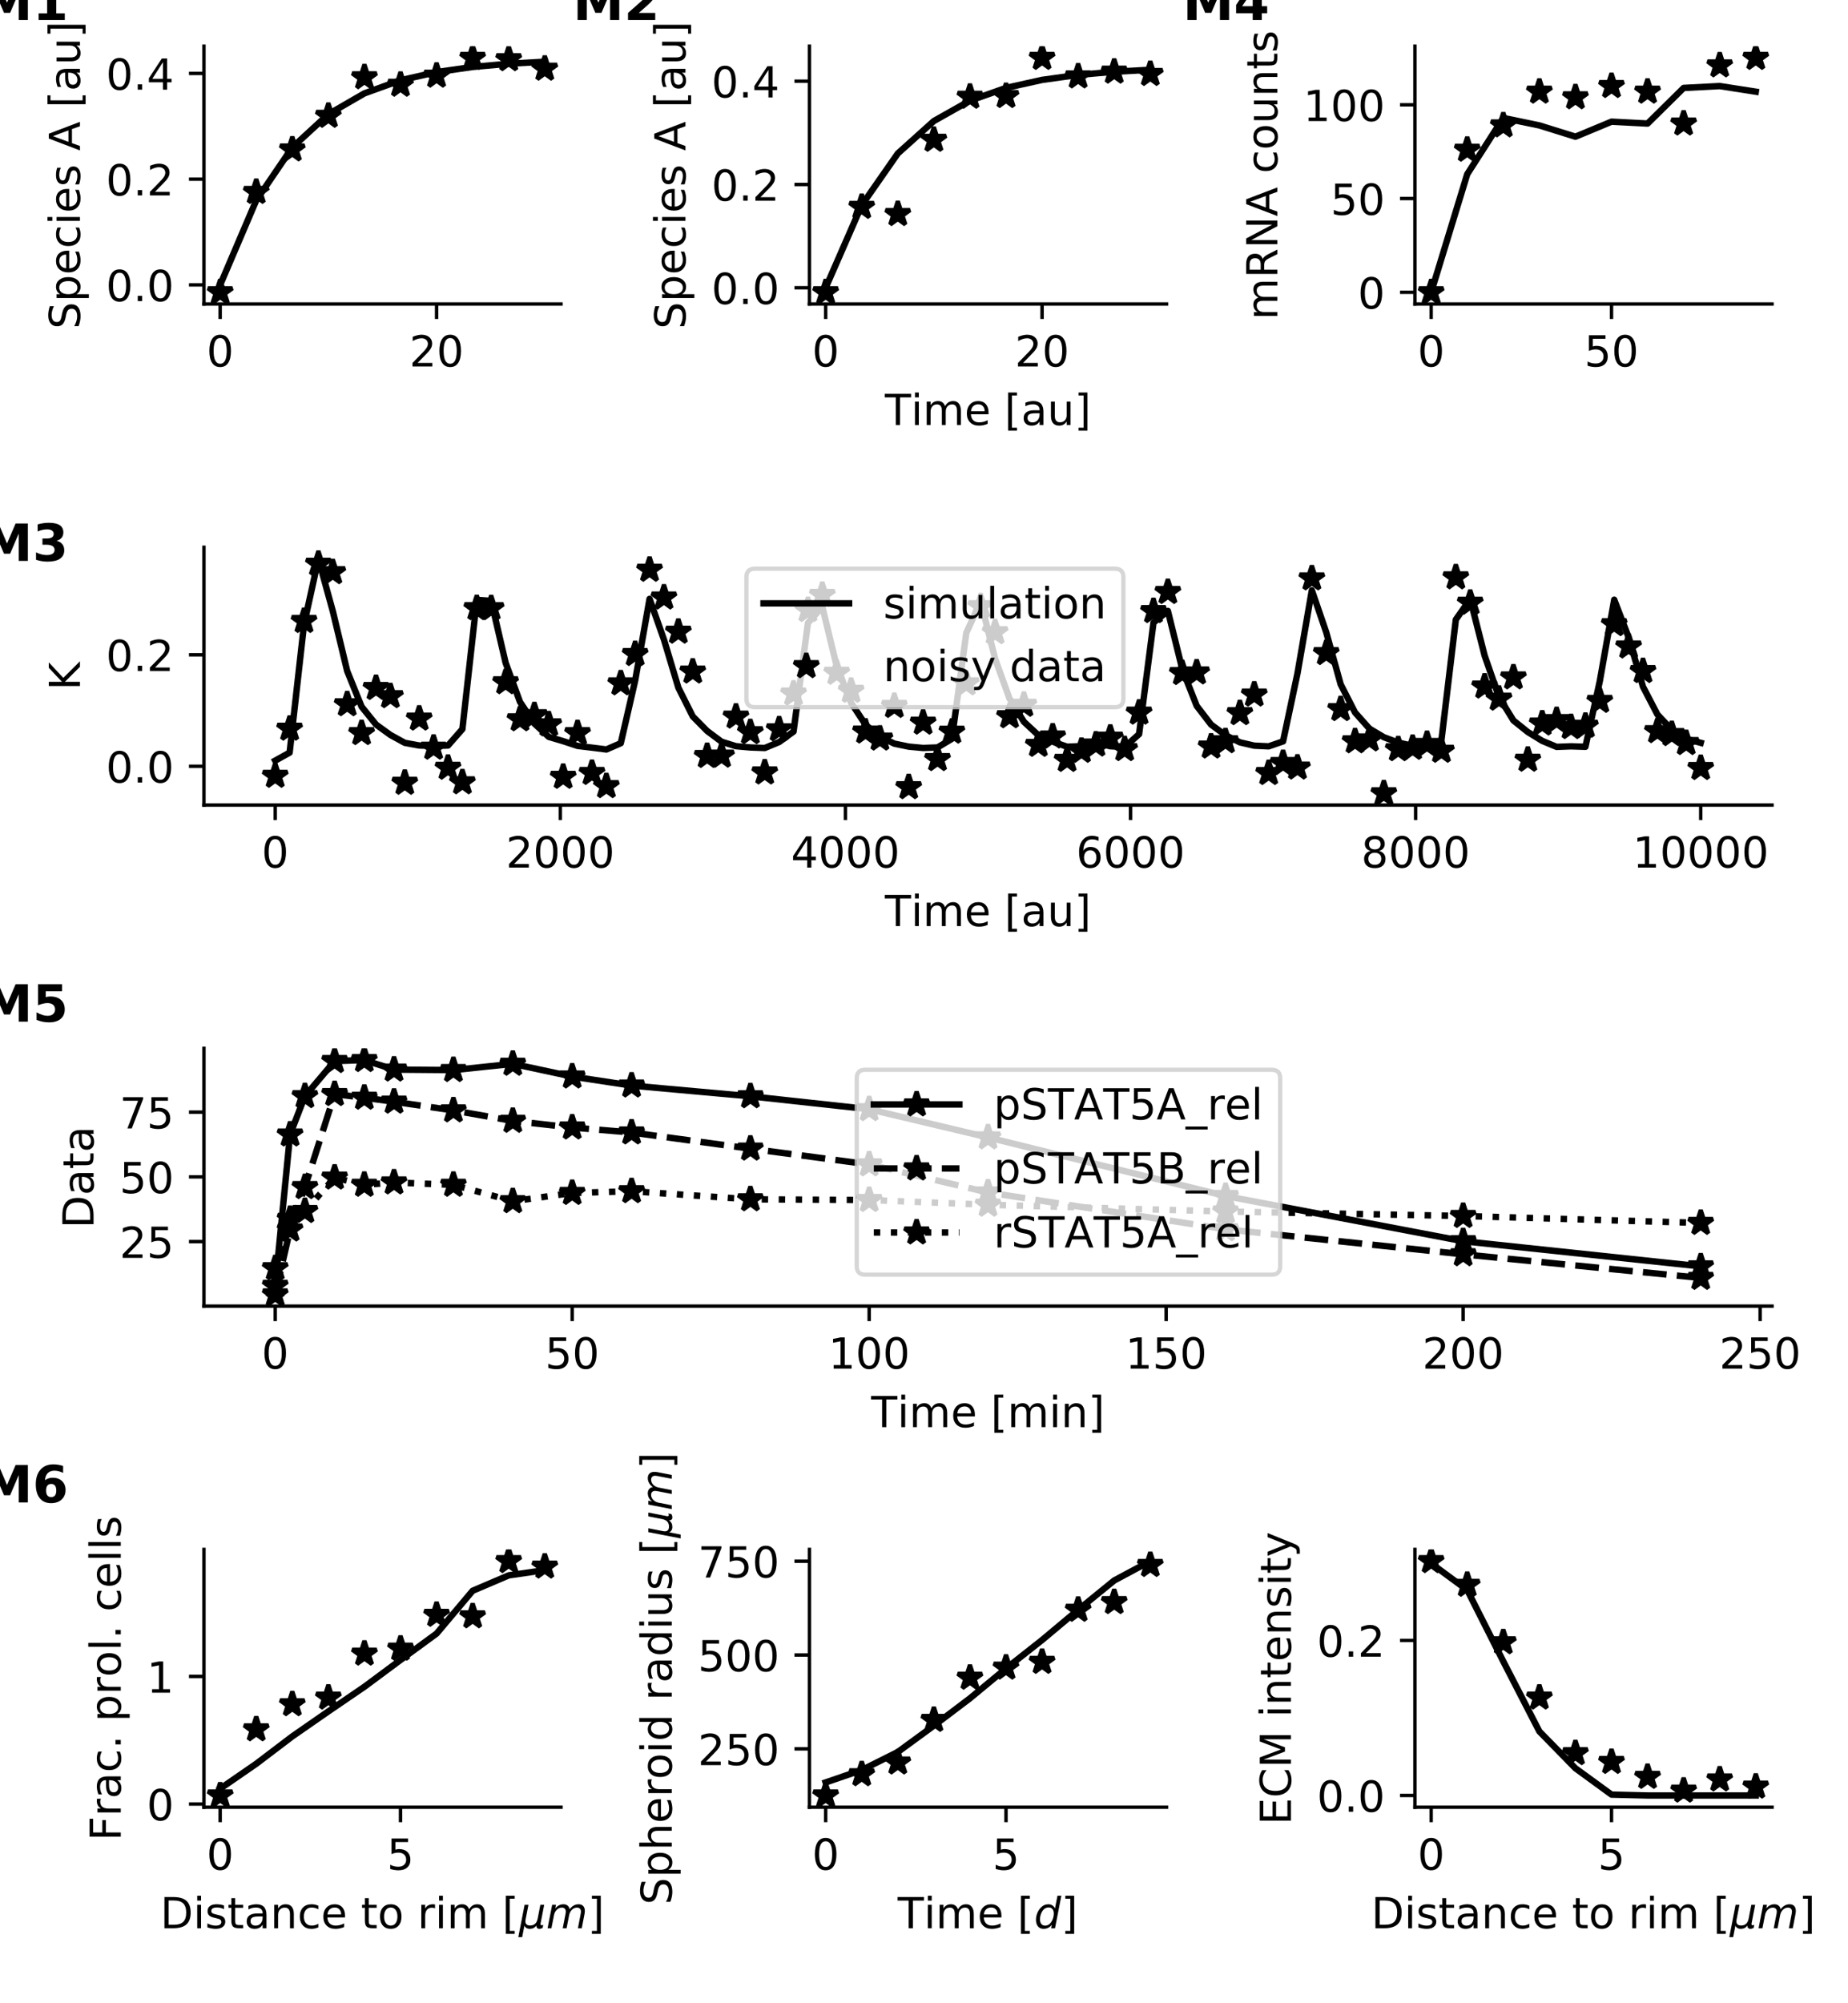 <?xml version="1.0" encoding="utf-8" standalone="no"?>
<!DOCTYPE svg PUBLIC "-//W3C//DTD SVG 1.1//EN"
  "http://www.w3.org/Graphics/SVG/1.1/DTD/svg11.dtd">
<!-- Created with matplotlib (https://matplotlib.org/) -->
<svg height="468pt" version="1.1" viewBox="0 0 432 468" width="432pt" xmlns="http://www.w3.org/2000/svg" xmlns:xlink="http://www.w3.org/1999/xlink">
 <defs>
  <style type="text/css">
*{stroke-linecap:butt;stroke-linejoin:round;}
  </style>
 </defs>
 <g id="figure_1">
  <g id="patch_1">
   <path d="M 0 468 
L 432 468 
L 432 0 
L 0 0 
z
" style="fill:#ffffff;"/>
  </g>
  <g id="axes_1">
   <g id="patch_2">
    <path d="M 47.675 71.019 
L 131.147 71.019 
L 131.147 10.8 
L 47.675 10.8 
z
" style="fill:#ffffff;"/>
   </g>
   <g id="matplotlib.axis_1">
    <g id="xtick_1">
     <g id="line2d_1">
      <defs>
       <path d="M 0 0 
L 0 3.5 
" id="m1fea31d752" style="stroke:#000000;stroke-width:0.8;"/>
      </defs>
      <g>
       <use style="stroke:#000000;stroke-width:0.8;" x="51.469" xlink:href="#m1fea31d752" y="71.019"/>
      </g>
     </g>
     <g id="text_1">
      <!-- 0 -->
      <defs>
       <path d="M 31.781 66.406 
Q 24.172 66.406 20.328 58.906 
Q 16.5 51.422 16.5 36.375 
Q 16.5 21.391 20.328 13.891 
Q 24.172 6.391 31.781 6.391 
Q 39.453 6.391 43.281 13.891 
Q 47.125 21.391 47.125 36.375 
Q 47.125 51.422 43.281 58.906 
Q 39.453 66.406 31.781 66.406 
z
M 31.781 74.219 
Q 44.047 74.219 50.516 64.516 
Q 56.984 54.828 56.984 36.375 
Q 56.984 17.969 50.516 8.266 
Q 44.047 -1.422 31.781 -1.422 
Q 19.531 -1.422 13.062 8.266 
Q 6.594 17.969 6.594 36.375 
Q 6.594 54.828 13.062 64.516 
Q 19.531 74.219 31.781 74.219 
z
" id="DejaVuSans-48"/>
      </defs>
      <g transform="translate(48.288 85.618)scale(0.1 -0.1)">
       <use xlink:href="#DejaVuSans-48"/>
      </g>
     </g>
    </g>
    <g id="xtick_2">
     <g id="line2d_2">
      <g>
       <use style="stroke:#000000;stroke-width:0.8;" x="102.059" xlink:href="#m1fea31d752" y="71.019"/>
      </g>
     </g>
     <g id="text_2">
      <!-- 20 -->
      <defs>
       <path d="M 19.188 8.297 
L 53.609 8.297 
L 53.609 0 
L 7.328 0 
L 7.328 8.297 
Q 12.938 14.109 22.625 23.891 
Q 32.328 33.688 34.812 36.531 
Q 39.547 41.844 41.422 45.531 
Q 43.312 49.219 43.312 52.781 
Q 43.312 58.594 39.234 62.25 
Q 35.156 65.922 28.609 65.922 
Q 23.969 65.922 18.812 64.312 
Q 13.672 62.703 7.812 59.422 
L 7.812 69.391 
Q 13.766 71.781 18.938 73 
Q 24.125 74.219 28.422 74.219 
Q 39.75 74.219 46.484 68.547 
Q 53.219 62.891 53.219 53.422 
Q 53.219 48.922 51.531 44.891 
Q 49.859 40.875 45.406 35.406 
Q 44.188 33.984 37.641 27.219 
Q 31.109 20.453 19.188 8.297 
z
" id="DejaVuSans-50"/>
      </defs>
      <g transform="translate(95.696 85.618)scale(0.1 -0.1)">
       <use xlink:href="#DejaVuSans-50"/>
       <use x="63.623" xlink:href="#DejaVuSans-48"/>
      </g>
     </g>
    </g>
   </g>
   <g id="matplotlib.axis_2">
    <g id="ytick_1">
     <g id="line2d_3">
      <defs>
       <path d="M 0 0 
L -3.5 0 
" id="m2a239f2a7f" style="stroke:#000000;stroke-width:0.8;"/>
      </defs>
      <g>
       <use style="stroke:#000000;stroke-width:0.8;" x="47.675" xlink:href="#m2a239f2a7f" y="66.553"/>
      </g>
     </g>
     <g id="text_3">
      <!-- 0.0 -->
      <defs>
       <path d="M 10.688 12.406 
L 21 12.406 
L 21 0 
L 10.688 0 
z
" id="DejaVuSans-46"/>
      </defs>
      <g transform="translate(24.772 70.352)scale(0.1 -0.1)">
       <use xlink:href="#DejaVuSans-48"/>
       <use x="63.623" xlink:href="#DejaVuSans-46"/>
       <use x="95.41" xlink:href="#DejaVuSans-48"/>
      </g>
     </g>
    </g>
    <g id="ytick_2">
     <g id="line2d_4">
      <g>
       <use style="stroke:#000000;stroke-width:0.8;" x="47.675" xlink:href="#m2a239f2a7f" y="41.852"/>
      </g>
     </g>
     <g id="text_4">
      <!-- 0.2 -->
      <g transform="translate(24.772 45.651)scale(0.1 -0.1)">
       <use xlink:href="#DejaVuSans-48"/>
       <use x="63.623" xlink:href="#DejaVuSans-46"/>
       <use x="95.41" xlink:href="#DejaVuSans-50"/>
      </g>
     </g>
    </g>
    <g id="ytick_3">
     <g id="line2d_5">
      <g>
       <use style="stroke:#000000;stroke-width:0.8;" x="47.675" xlink:href="#m2a239f2a7f" y="17.151"/>
      </g>
     </g>
     <g id="text_5">
      <!-- 0.4 -->
      <defs>
       <path d="M 37.797 64.312 
L 12.891 25.391 
L 37.797 25.391 
z
M 35.203 72.906 
L 47.609 72.906 
L 47.609 25.391 
L 58.016 25.391 
L 58.016 17.188 
L 47.609 17.188 
L 47.609 0 
L 37.797 0 
L 37.797 17.188 
L 4.891 17.188 
L 4.891 26.703 
z
" id="DejaVuSans-52"/>
      </defs>
      <g transform="translate(24.772 20.95)scale(0.1 -0.1)">
       <use xlink:href="#DejaVuSans-48"/>
       <use x="63.623" xlink:href="#DejaVuSans-46"/>
       <use x="95.41" xlink:href="#DejaVuSans-52"/>
      </g>
     </g>
    </g>
    <g id="text_6">
     <!-- Species A [au] -->
     <defs>
      <path d="M 53.516 70.516 
L 53.516 60.891 
Q 47.906 63.578 42.922 64.891 
Q 37.938 66.219 33.297 66.219 
Q 25.25 66.219 20.875 63.094 
Q 16.5 59.969 16.5 54.203 
Q 16.5 49.359 19.406 46.891 
Q 22.312 44.438 30.422 42.922 
L 36.375 41.703 
Q 47.406 39.594 52.656 34.297 
Q 57.906 29 57.906 20.125 
Q 57.906 9.516 50.797 4.047 
Q 43.703 -1.422 29.984 -1.422 
Q 24.812 -1.422 18.969 -0.25 
Q 13.141 0.922 6.891 3.219 
L 6.891 13.375 
Q 12.891 10.016 18.656 8.297 
Q 24.422 6.594 29.984 6.594 
Q 38.422 6.594 43.016 9.906 
Q 47.609 13.234 47.609 19.391 
Q 47.609 24.75 44.312 27.781 
Q 41.016 30.812 33.5 32.328 
L 27.484 33.5 
Q 16.453 35.688 11.516 40.375 
Q 6.594 45.062 6.594 53.422 
Q 6.594 63.094 13.406 68.656 
Q 20.219 74.219 32.172 74.219 
Q 37.312 74.219 42.625 73.281 
Q 47.953 72.359 53.516 70.516 
z
" id="DejaVuSans-83"/>
      <path d="M 18.109 8.203 
L 18.109 -20.797 
L 9.078 -20.797 
L 9.078 54.688 
L 18.109 54.688 
L 18.109 46.391 
Q 20.953 51.266 25.266 53.625 
Q 29.594 56 35.594 56 
Q 45.562 56 51.781 48.094 
Q 58.016 40.188 58.016 27.297 
Q 58.016 14.406 51.781 6.484 
Q 45.562 -1.422 35.594 -1.422 
Q 29.594 -1.422 25.266 0.953 
Q 20.953 3.328 18.109 8.203 
z
M 48.688 27.297 
Q 48.688 37.203 44.609 42.844 
Q 40.531 48.484 33.406 48.484 
Q 26.266 48.484 22.188 42.844 
Q 18.109 37.203 18.109 27.297 
Q 18.109 17.391 22.188 11.75 
Q 26.266 6.109 33.406 6.109 
Q 40.531 6.109 44.609 11.75 
Q 48.688 17.391 48.688 27.297 
z
" id="DejaVuSans-112"/>
      <path d="M 56.203 29.594 
L 56.203 25.203 
L 14.891 25.203 
Q 15.484 15.922 20.484 11.062 
Q 25.484 6.203 34.422 6.203 
Q 39.594 6.203 44.453 7.469 
Q 49.312 8.734 54.109 11.281 
L 54.109 2.781 
Q 49.266 0.734 44.188 -0.344 
Q 39.109 -1.422 33.891 -1.422 
Q 20.797 -1.422 13.156 6.188 
Q 5.516 13.812 5.516 26.812 
Q 5.516 40.234 12.766 48.109 
Q 20.016 56 32.328 56 
Q 43.359 56 49.781 48.891 
Q 56.203 41.797 56.203 29.594 
z
M 47.219 32.234 
Q 47.125 39.594 43.094 43.984 
Q 39.062 48.391 32.422 48.391 
Q 24.906 48.391 20.391 44.141 
Q 15.875 39.891 15.188 32.172 
z
" id="DejaVuSans-101"/>
      <path d="M 48.781 52.594 
L 48.781 44.188 
Q 44.969 46.297 41.141 47.344 
Q 37.312 48.391 33.406 48.391 
Q 24.656 48.391 19.812 42.844 
Q 14.984 37.312 14.984 27.297 
Q 14.984 17.281 19.812 11.734 
Q 24.656 6.203 33.406 6.203 
Q 37.312 6.203 41.141 7.25 
Q 44.969 8.297 48.781 10.406 
L 48.781 2.094 
Q 45.016 0.344 40.984 -0.531 
Q 36.969 -1.422 32.422 -1.422 
Q 20.062 -1.422 12.781 6.344 
Q 5.516 14.109 5.516 27.297 
Q 5.516 40.672 12.859 48.328 
Q 20.219 56 33.016 56 
Q 37.156 56 41.109 55.141 
Q 45.062 54.297 48.781 52.594 
z
" id="DejaVuSans-99"/>
      <path d="M 9.422 54.688 
L 18.406 54.688 
L 18.406 0 
L 9.422 0 
z
M 9.422 75.984 
L 18.406 75.984 
L 18.406 64.594 
L 9.422 64.594 
z
" id="DejaVuSans-105"/>
      <path d="M 44.281 53.078 
L 44.281 44.578 
Q 40.484 46.531 36.375 47.5 
Q 32.281 48.484 27.875 48.484 
Q 21.188 48.484 17.844 46.438 
Q 14.5 44.391 14.5 40.281 
Q 14.5 37.156 16.891 35.375 
Q 19.281 33.594 26.516 31.984 
L 29.594 31.297 
Q 39.156 29.25 43.188 25.516 
Q 47.219 21.781 47.219 15.094 
Q 47.219 7.469 41.188 3.016 
Q 35.156 -1.422 24.609 -1.422 
Q 20.219 -1.422 15.453 -0.562 
Q 10.688 0.297 5.422 2 
L 5.422 11.281 
Q 10.406 8.688 15.234 7.391 
Q 20.062 6.109 24.812 6.109 
Q 31.156 6.109 34.562 8.281 
Q 37.984 10.453 37.984 14.406 
Q 37.984 18.062 35.516 20.016 
Q 33.062 21.969 24.703 23.781 
L 21.578 24.516 
Q 13.234 26.266 9.516 29.906 
Q 5.812 33.547 5.812 39.891 
Q 5.812 47.609 11.281 51.797 
Q 16.75 56 26.812 56 
Q 31.781 56 36.172 55.266 
Q 40.578 54.547 44.281 53.078 
z
" id="DejaVuSans-115"/>
      <path id="DejaVuSans-32"/>
      <path d="M 34.188 63.188 
L 20.797 26.906 
L 47.609 26.906 
z
M 28.609 72.906 
L 39.797 72.906 
L 67.578 0 
L 57.328 0 
L 50.688 18.703 
L 17.828 18.703 
L 11.188 0 
L 0.781 0 
z
" id="DejaVuSans-65"/>
      <path d="M 8.594 75.984 
L 29.297 75.984 
L 29.297 69 
L 17.578 69 
L 17.578 -6.203 
L 29.297 -6.203 
L 29.297 -13.188 
L 8.594 -13.188 
z
" id="DejaVuSans-91"/>
      <path d="M 34.281 27.484 
Q 23.391 27.484 19.188 25 
Q 14.984 22.516 14.984 16.5 
Q 14.984 11.719 18.141 8.906 
Q 21.297 6.109 26.703 6.109 
Q 34.188 6.109 38.703 11.406 
Q 43.219 16.703 43.219 25.484 
L 43.219 27.484 
z
M 52.203 31.203 
L 52.203 0 
L 43.219 0 
L 43.219 8.297 
Q 40.141 3.328 35.547 0.953 
Q 30.953 -1.422 24.312 -1.422 
Q 15.922 -1.422 10.953 3.297 
Q 6 8.016 6 15.922 
Q 6 25.141 12.172 29.828 
Q 18.359 34.516 30.609 34.516 
L 43.219 34.516 
L 43.219 35.406 
Q 43.219 41.609 39.141 45 
Q 35.062 48.391 27.688 48.391 
Q 23 48.391 18.547 47.266 
Q 14.109 46.141 10.016 43.891 
L 10.016 52.203 
Q 14.938 54.109 19.578 55.047 
Q 24.219 56 28.609 56 
Q 40.484 56 46.344 49.844 
Q 52.203 43.703 52.203 31.203 
z
" id="DejaVuSans-97"/>
      <path d="M 8.5 21.578 
L 8.5 54.688 
L 17.484 54.688 
L 17.484 21.922 
Q 17.484 14.156 20.5 10.266 
Q 23.531 6.391 29.594 6.391 
Q 36.859 6.391 41.078 11.031 
Q 45.312 15.672 45.312 23.688 
L 45.312 54.688 
L 54.297 54.688 
L 54.297 0 
L 45.312 0 
L 45.312 8.406 
Q 42.047 3.422 37.719 1 
Q 33.406 -1.422 27.688 -1.422 
Q 18.266 -1.422 13.375 4.438 
Q 8.5 10.297 8.5 21.578 
z
M 31.109 56 
z
" id="DejaVuSans-117"/>
      <path d="M 30.422 75.984 
L 30.422 -13.188 
L 9.719 -13.188 
L 9.719 -6.203 
L 21.391 -6.203 
L 21.391 69 
L 9.719 69 
L 9.719 75.984 
z
" id="DejaVuSans-93"/>
     </defs>
     <g transform="translate(18.692 76.887)rotate(-90)scale(0.1 -0.1)">
      <use xlink:href="#DejaVuSans-83"/>
      <use x="63.477" xlink:href="#DejaVuSans-112"/>
      <use x="126.953" xlink:href="#DejaVuSans-101"/>
      <use x="188.477" xlink:href="#DejaVuSans-99"/>
      <use x="243.457" xlink:href="#DejaVuSans-105"/>
      <use x="271.24" xlink:href="#DejaVuSans-101"/>
      <use x="332.764" xlink:href="#DejaVuSans-115"/>
      <use x="384.863" xlink:href="#DejaVuSans-32"/>
      <use x="416.65" xlink:href="#DejaVuSans-65"/>
      <use x="485.059" xlink:href="#DejaVuSans-32"/>
      <use x="516.846" xlink:href="#DejaVuSans-91"/>
      <use x="555.859" xlink:href="#DejaVuSans-97"/>
      <use x="617.139" xlink:href="#DejaVuSans-117"/>
      <use x="680.518" xlink:href="#DejaVuSans-93"/>
     </g>
    </g>
   </g>
   <g id="line2d_6">
    <path clip-path="url(#pf7d3537880)" d="M 51.469 66.553 
L 59.901 46.815 
L 68.332 34.437 
L 76.764 26.675 
L 85.195 21.807 
L 93.627 18.755 
L 102.059 16.841 
L 110.49 15.641 
L 118.922 14.888 
L 127.353 14.416 
" style="fill:none;stroke:#000000;stroke-linecap:square;stroke-width:1.5;"/>
   </g>
   <g id="line2d_7">
    <defs>
     <path d="M 0 -3 
L -0.674 -0.927 
L -2.853 -0.927 
L -1.09 0.354 
L -1.763 2.427 
L -0 1.146 
L 1.763 2.427 
L 1.09 0.354 
L 2.853 -0.927 
L 0.674 -0.927 
z
" id="m9250f45263" style="stroke:#000000;stroke-linejoin:bevel;"/>
    </defs>
    <g clip-path="url(#pf7d3537880)">
     <use style="stroke:#000000;stroke-linejoin:bevel;" x="51.469" xlink:href="#m9250f45263" y="68.282"/>
     <use style="stroke:#000000;stroke-linejoin:bevel;" x="59.901" xlink:href="#m9250f45263" y="44.844"/>
     <use style="stroke:#000000;stroke-linejoin:bevel;" x="68.332" xlink:href="#m9250f45263" y="34.923"/>
     <use style="stroke:#000000;stroke-linejoin:bevel;" x="76.764" xlink:href="#m9250f45263" y="27.07"/>
     <use style="stroke:#000000;stroke-linejoin:bevel;" x="85.195" xlink:href="#m9250f45263" y="18.066"/>
     <use style="stroke:#000000;stroke-linejoin:bevel;" x="93.627" xlink:href="#m9250f45263" y="19.808"/>
     <use style="stroke:#000000;stroke-linejoin:bevel;" x="102.059" xlink:href="#m9250f45263" y="17.692"/>
     <use style="stroke:#000000;stroke-linejoin:bevel;" x="110.49" xlink:href="#m9250f45263" y="13.537"/>
     <use style="stroke:#000000;stroke-linejoin:bevel;" x="118.922" xlink:href="#m9250f45263" y="13.839"/>
     <use style="stroke:#000000;stroke-linejoin:bevel;" x="127.353" xlink:href="#m9250f45263" y="16.058"/>
    </g>
   </g>
   <g id="patch_3">
    <path d="M 47.675 71.019 
L 47.675 10.8 
" style="fill:none;stroke:#000000;stroke-linecap:square;stroke-linejoin:miter;stroke-width:0.8;"/>
   </g>
   <g id="patch_4">
    <path d="M 47.675 71.019 
L 131.147 71.019 
" style="fill:none;stroke:#000000;stroke-linecap:square;stroke-linejoin:miter;stroke-width:0.8;"/>
   </g>
  </g>
  <g id="axes_2">
   <g id="patch_5">
    <path d="M 189.219 71.019 
L 272.692 71.019 
L 272.692 10.8 
L 189.219 10.8 
z
" style="fill:#ffffff;"/>
   </g>
   <g id="matplotlib.axis_3">
    <g id="xtick_3">
     <g id="line2d_8">
      <g>
       <use style="stroke:#000000;stroke-width:0.8;" x="193.014" xlink:href="#m1fea31d752" y="71.019"/>
      </g>
     </g>
     <g id="text_7">
      <!-- 0 -->
      <g transform="translate(189.832 85.618)scale(0.1 -0.1)">
       <use xlink:href="#DejaVuSans-48"/>
      </g>
     </g>
    </g>
    <g id="xtick_4">
     <g id="line2d_9">
      <g>
       <use style="stroke:#000000;stroke-width:0.8;" x="243.603" xlink:href="#m1fea31d752" y="71.019"/>
      </g>
     </g>
     <g id="text_8">
      <!-- 20 -->
      <g transform="translate(237.241 85.618)scale(0.1 -0.1)">
       <use xlink:href="#DejaVuSans-50"/>
       <use x="63.623" xlink:href="#DejaVuSans-48"/>
      </g>
     </g>
    </g>
    <g id="text_9">
     <!-- Time [au] -->
     <defs>
      <path d="M -0.297 72.906 
L 61.375 72.906 
L 61.375 64.594 
L 35.5 64.594 
L 35.5 0 
L 25.594 0 
L 25.594 64.594 
L -0.297 64.594 
z
" id="DejaVuSans-84"/>
      <path d="M 52 44.188 
Q 55.375 50.25 60.062 53.125 
Q 64.75 56 71.094 56 
Q 79.641 56 84.281 50.016 
Q 88.922 44.047 88.922 33.016 
L 88.922 0 
L 79.891 0 
L 79.891 32.719 
Q 79.891 40.578 77.094 44.375 
Q 74.312 48.188 68.609 48.188 
Q 61.625 48.188 57.562 43.547 
Q 53.516 38.922 53.516 30.906 
L 53.516 0 
L 44.484 0 
L 44.484 32.719 
Q 44.484 40.625 41.703 44.406 
Q 38.922 48.188 33.109 48.188 
Q 26.219 48.188 22.156 43.531 
Q 18.109 38.875 18.109 30.906 
L 18.109 0 
L 9.078 0 
L 9.078 54.688 
L 18.109 54.688 
L 18.109 46.188 
Q 21.188 51.219 25.484 53.609 
Q 29.781 56 35.688 56 
Q 41.656 56 45.828 52.969 
Q 50 49.953 52 44.188 
z
" id="DejaVuSans-109"/>
     </defs>
     <g transform="translate(206.845 99.296)scale(0.1 -0.1)">
      <use xlink:href="#DejaVuSans-84"/>
      <use x="61.037" xlink:href="#DejaVuSans-105"/>
      <use x="88.82" xlink:href="#DejaVuSans-109"/>
      <use x="186.232" xlink:href="#DejaVuSans-101"/>
      <use x="247.756" xlink:href="#DejaVuSans-32"/>
      <use x="279.543" xlink:href="#DejaVuSans-91"/>
      <use x="318.557" xlink:href="#DejaVuSans-97"/>
      <use x="379.836" xlink:href="#DejaVuSans-117"/>
      <use x="443.215" xlink:href="#DejaVuSans-93"/>
     </g>
    </g>
   </g>
   <g id="matplotlib.axis_4">
    <g id="ytick_4">
     <g id="line2d_10">
      <g>
       <use style="stroke:#000000;stroke-width:0.8;" x="189.219" xlink:href="#m2a239f2a7f" y="67.224"/>
      </g>
     </g>
     <g id="text_10">
      <!-- 0.0 -->
      <g transform="translate(166.316 71.024)scale(0.1 -0.1)">
       <use xlink:href="#DejaVuSans-48"/>
       <use x="63.623" xlink:href="#DejaVuSans-46"/>
       <use x="95.41" xlink:href="#DejaVuSans-48"/>
      </g>
     </g>
    </g>
    <g id="ytick_5">
     <g id="line2d_11">
      <g>
       <use style="stroke:#000000;stroke-width:0.8;" x="189.219" xlink:href="#m2a239f2a7f" y="43.096"/>
      </g>
     </g>
     <g id="text_11">
      <!-- 0.2 -->
      <g transform="translate(166.316 46.895)scale(0.1 -0.1)">
       <use xlink:href="#DejaVuSans-48"/>
       <use x="63.623" xlink:href="#DejaVuSans-46"/>
       <use x="95.41" xlink:href="#DejaVuSans-50"/>
      </g>
     </g>
    </g>
    <g id="ytick_6">
     <g id="line2d_12">
      <g>
       <use style="stroke:#000000;stroke-width:0.8;" x="189.219" xlink:href="#m2a239f2a7f" y="18.968"/>
      </g>
     </g>
     <g id="text_12">
      <!-- 0.4 -->
      <g transform="translate(166.316 22.767)scale(0.1 -0.1)">
       <use xlink:href="#DejaVuSans-48"/>
       <use x="63.623" xlink:href="#DejaVuSans-46"/>
       <use x="95.41" xlink:href="#DejaVuSans-52"/>
      </g>
     </g>
    </g>
    <g id="text_13">
     <!-- Species A [au] -->
     <g transform="translate(160.237 76.887)rotate(-90)scale(0.1 -0.1)">
      <use xlink:href="#DejaVuSans-83"/>
      <use x="63.477" xlink:href="#DejaVuSans-112"/>
      <use x="126.953" xlink:href="#DejaVuSans-101"/>
      <use x="188.477" xlink:href="#DejaVuSans-99"/>
      <use x="243.457" xlink:href="#DejaVuSans-105"/>
      <use x="271.24" xlink:href="#DejaVuSans-101"/>
      <use x="332.764" xlink:href="#DejaVuSans-115"/>
      <use x="384.863" xlink:href="#DejaVuSans-32"/>
      <use x="416.65" xlink:href="#DejaVuSans-65"/>
      <use x="485.059" xlink:href="#DejaVuSans-32"/>
      <use x="516.846" xlink:href="#DejaVuSans-91"/>
      <use x="555.859" xlink:href="#DejaVuSans-97"/>
      <use x="617.139" xlink:href="#DejaVuSans-117"/>
      <use x="680.518" xlink:href="#DejaVuSans-93"/>
     </g>
    </g>
   </g>
   <g id="line2d_13">
    <path clip-path="url(#p312694505e)" d="M 193.014 67.224 
L 201.445 47.944 
L 209.877 35.853 
L 218.308 28.271 
L 226.74 23.517 
L 235.171 20.535 
L 243.603 18.665 
L 252.035 17.493 
L 260.466 16.758 
L 268.898 16.297 
" style="fill:none;stroke:#000000;stroke-linecap:square;stroke-width:1.5;"/>
   </g>
   <g id="line2d_14">
    <g clip-path="url(#p312694505e)">
     <use style="stroke:#000000;stroke-linejoin:bevel;" x="193.014" xlink:href="#m9250f45263" y="68.282"/>
     <use style="stroke:#000000;stroke-linejoin:bevel;" x="201.445" xlink:href="#m9250f45263" y="48.345"/>
     <use style="stroke:#000000;stroke-linejoin:bevel;" x="209.877" xlink:href="#m9250f45263" y="50.014"/>
     <use style="stroke:#000000;stroke-linejoin:bevel;" x="218.308" xlink:href="#m9250f45263" y="32.674"/>
     <use style="stroke:#000000;stroke-linejoin:bevel;" x="226.74" xlink:href="#m9250f45263" y="22.616"/>
     <use style="stroke:#000000;stroke-linejoin:bevel;" x="235.171" xlink:href="#m9250f45263" y="22.443"/>
     <use style="stroke:#000000;stroke-linejoin:bevel;" x="243.603" xlink:href="#m9250f45263" y="13.537"/>
     <use style="stroke:#000000;stroke-linejoin:bevel;" x="252.035" xlink:href="#m9250f45263" y="17.866"/>
     <use style="stroke:#000000;stroke-linejoin:bevel;" x="260.466" xlink:href="#m9250f45263" y="16.751"/>
     <use style="stroke:#000000;stroke-linejoin:bevel;" x="268.898" xlink:href="#m9250f45263" y="17.293"/>
    </g>
   </g>
   <g id="patch_6">
    <path d="M 189.219 71.019 
L 189.219 10.8 
" style="fill:none;stroke:#000000;stroke-linecap:square;stroke-linejoin:miter;stroke-width:0.8;"/>
   </g>
   <g id="patch_7">
    <path d="M 189.219 71.019 
L 272.692 71.019 
" style="fill:none;stroke:#000000;stroke-linecap:square;stroke-linejoin:miter;stroke-width:0.8;"/>
   </g>
  </g>
  <g id="axes_3">
   <g id="patch_8">
    <path d="M 47.675 188.08 
L 414.236 188.08 
L 414.236 127.86 
L 47.675 127.86 
z
" style="fill:#ffffff;"/>
   </g>
   <g id="matplotlib.axis_5">
    <g id="xtick_5">
     <g id="line2d_15">
      <g>
       <use style="stroke:#000000;stroke-width:0.8;" x="64.337" xlink:href="#m1fea31d752" y="188.08"/>
      </g>
     </g>
     <g id="text_14">
      <!-- 0 -->
      <g transform="translate(61.156 202.678)scale(0.1 -0.1)">
       <use xlink:href="#DejaVuSans-48"/>
      </g>
     </g>
    </g>
    <g id="xtick_6">
     <g id="line2d_16">
      <g>
       <use style="stroke:#000000;stroke-width:0.8;" x="130.984" xlink:href="#m1fea31d752" y="188.08"/>
      </g>
     </g>
     <g id="text_15">
      <!-- 2000 -->
      <g transform="translate(118.259 202.678)scale(0.1 -0.1)">
       <use xlink:href="#DejaVuSans-50"/>
       <use x="63.623" xlink:href="#DejaVuSans-48"/>
       <use x="127.246" xlink:href="#DejaVuSans-48"/>
       <use x="190.869" xlink:href="#DejaVuSans-48"/>
      </g>
     </g>
    </g>
    <g id="xtick_7">
     <g id="line2d_17">
      <g>
       <use style="stroke:#000000;stroke-width:0.8;" x="197.632" xlink:href="#m1fea31d752" y="188.08"/>
      </g>
     </g>
     <g id="text_16">
      <!-- 4000 -->
      <g transform="translate(184.907 202.678)scale(0.1 -0.1)">
       <use xlink:href="#DejaVuSans-52"/>
       <use x="63.623" xlink:href="#DejaVuSans-48"/>
       <use x="127.246" xlink:href="#DejaVuSans-48"/>
       <use x="190.869" xlink:href="#DejaVuSans-48"/>
      </g>
     </g>
    </g>
    <g id="xtick_8">
     <g id="line2d_18">
      <g>
       <use style="stroke:#000000;stroke-width:0.8;" x="264.279" xlink:href="#m1fea31d752" y="188.08"/>
      </g>
     </g>
     <g id="text_17">
      <!-- 6000 -->
      <defs>
       <path d="M 33.016 40.375 
Q 26.375 40.375 22.484 35.828 
Q 18.609 31.297 18.609 23.391 
Q 18.609 15.531 22.484 10.953 
Q 26.375 6.391 33.016 6.391 
Q 39.656 6.391 43.531 10.953 
Q 47.406 15.531 47.406 23.391 
Q 47.406 31.297 43.531 35.828 
Q 39.656 40.375 33.016 40.375 
z
M 52.594 71.297 
L 52.594 62.312 
Q 48.875 64.062 45.094 64.984 
Q 41.312 65.922 37.594 65.922 
Q 27.828 65.922 22.672 59.328 
Q 17.531 52.734 16.797 39.406 
Q 19.672 43.656 24.016 45.922 
Q 28.375 48.188 33.594 48.188 
Q 44.578 48.188 50.953 41.516 
Q 57.328 34.859 57.328 23.391 
Q 57.328 12.156 50.688 5.359 
Q 44.047 -1.422 33.016 -1.422 
Q 20.359 -1.422 13.672 8.266 
Q 6.984 17.969 6.984 36.375 
Q 6.984 53.656 15.188 63.938 
Q 23.391 74.219 37.203 74.219 
Q 40.922 74.219 44.703 73.484 
Q 48.484 72.75 52.594 71.297 
z
" id="DejaVuSans-54"/>
      </defs>
      <g transform="translate(251.554 202.678)scale(0.1 -0.1)">
       <use xlink:href="#DejaVuSans-54"/>
       <use x="63.623" xlink:href="#DejaVuSans-48"/>
       <use x="127.246" xlink:href="#DejaVuSans-48"/>
       <use x="190.869" xlink:href="#DejaVuSans-48"/>
      </g>
     </g>
    </g>
    <g id="xtick_9">
     <g id="line2d_19">
      <g>
       <use style="stroke:#000000;stroke-width:0.8;" x="330.927" xlink:href="#m1fea31d752" y="188.08"/>
      </g>
     </g>
     <g id="text_18">
      <!-- 8000 -->
      <defs>
       <path d="M 31.781 34.625 
Q 24.75 34.625 20.719 30.859 
Q 16.703 27.094 16.703 20.516 
Q 16.703 13.922 20.719 10.156 
Q 24.75 6.391 31.781 6.391 
Q 38.812 6.391 42.859 10.172 
Q 46.922 13.969 46.922 20.516 
Q 46.922 27.094 42.891 30.859 
Q 38.875 34.625 31.781 34.625 
z
M 21.922 38.812 
Q 15.578 40.375 12.031 44.719 
Q 8.5 49.078 8.5 55.328 
Q 8.5 64.062 14.719 69.141 
Q 20.953 74.219 31.781 74.219 
Q 42.672 74.219 48.875 69.141 
Q 55.078 64.062 55.078 55.328 
Q 55.078 49.078 51.531 44.719 
Q 48 40.375 41.703 38.812 
Q 48.828 37.156 52.797 32.312 
Q 56.781 27.484 56.781 20.516 
Q 56.781 9.906 50.312 4.234 
Q 43.844 -1.422 31.781 -1.422 
Q 19.734 -1.422 13.25 4.234 
Q 6.781 9.906 6.781 20.516 
Q 6.781 27.484 10.781 32.312 
Q 14.797 37.156 21.922 38.812 
z
M 18.312 54.391 
Q 18.312 48.734 21.844 45.562 
Q 25.391 42.391 31.781 42.391 
Q 38.141 42.391 41.719 45.562 
Q 45.312 48.734 45.312 54.391 
Q 45.312 60.062 41.719 63.234 
Q 38.141 66.406 31.781 66.406 
Q 25.391 66.406 21.844 63.234 
Q 18.312 60.062 18.312 54.391 
z
" id="DejaVuSans-56"/>
      </defs>
      <g transform="translate(318.202 202.678)scale(0.1 -0.1)">
       <use xlink:href="#DejaVuSans-56"/>
       <use x="63.623" xlink:href="#DejaVuSans-48"/>
       <use x="127.246" xlink:href="#DejaVuSans-48"/>
       <use x="190.869" xlink:href="#DejaVuSans-48"/>
      </g>
     </g>
    </g>
    <g id="xtick_10">
     <g id="line2d_20">
      <g>
       <use style="stroke:#000000;stroke-width:0.8;" x="397.574" xlink:href="#m1fea31d752" y="188.08"/>
      </g>
     </g>
     <g id="text_19">
      <!-- 10000 -->
      <defs>
       <path d="M 12.406 8.297 
L 28.516 8.297 
L 28.516 63.922 
L 10.984 60.406 
L 10.984 69.391 
L 28.422 72.906 
L 38.281 72.906 
L 38.281 8.297 
L 54.391 8.297 
L 54.391 0 
L 12.406 0 
z
" id="DejaVuSans-49"/>
      </defs>
      <g transform="translate(381.668 202.678)scale(0.1 -0.1)">
       <use xlink:href="#DejaVuSans-49"/>
       <use x="63.623" xlink:href="#DejaVuSans-48"/>
       <use x="127.246" xlink:href="#DejaVuSans-48"/>
       <use x="190.869" xlink:href="#DejaVuSans-48"/>
       <use x="254.492" xlink:href="#DejaVuSans-48"/>
      </g>
     </g>
    </g>
    <g id="text_20">
     <!-- Time [au] -->
     <g transform="translate(206.845 216.356)scale(0.1 -0.1)">
      <use xlink:href="#DejaVuSans-84"/>
      <use x="61.037" xlink:href="#DejaVuSans-105"/>
      <use x="88.82" xlink:href="#DejaVuSans-109"/>
      <use x="186.232" xlink:href="#DejaVuSans-101"/>
      <use x="247.756" xlink:href="#DejaVuSans-32"/>
      <use x="279.543" xlink:href="#DejaVuSans-91"/>
      <use x="318.557" xlink:href="#DejaVuSans-97"/>
      <use x="379.836" xlink:href="#DejaVuSans-117"/>
      <use x="443.215" xlink:href="#DejaVuSans-93"/>
     </g>
    </g>
   </g>
   <g id="matplotlib.axis_6">
    <g id="ytick_7">
     <g id="line2d_21">
      <g>
       <use style="stroke:#000000;stroke-width:0.8;" x="47.675" xlink:href="#m2a239f2a7f" y="179.019"/>
      </g>
     </g>
     <g id="text_21">
      <!-- 0.0 -->
      <g transform="translate(24.772 182.818)scale(0.1 -0.1)">
       <use xlink:href="#DejaVuSans-48"/>
       <use x="63.623" xlink:href="#DejaVuSans-46"/>
       <use x="95.41" xlink:href="#DejaVuSans-48"/>
      </g>
     </g>
    </g>
    <g id="ytick_8">
     <g id="line2d_22">
      <g>
       <use style="stroke:#000000;stroke-width:0.8;" x="47.675" xlink:href="#m2a239f2a7f" y="152.973"/>
      </g>
     </g>
     <g id="text_22">
      <!-- 0.2 -->
      <g transform="translate(24.772 156.773)scale(0.1 -0.1)">
       <use xlink:href="#DejaVuSans-48"/>
       <use x="63.623" xlink:href="#DejaVuSans-46"/>
       <use x="95.41" xlink:href="#DejaVuSans-50"/>
      </g>
     </g>
    </g>
    <g id="text_23">
     <!-- K -->
     <defs>
      <path d="M 9.812 72.906 
L 19.672 72.906 
L 19.672 42.094 
L 52.391 72.906 
L 65.094 72.906 
L 28.906 38.922 
L 67.672 0 
L 54.688 0 
L 19.672 35.109 
L 19.672 0 
L 9.812 0 
z
" id="DejaVuSans-75"/>
     </defs>
     <g transform="translate(18.692 161.249)rotate(-90)scale(0.1 -0.1)">
      <use xlink:href="#DejaVuSans-75"/>
     </g>
    </g>
   </g>
   <g id="line2d_23">
    <path clip-path="url(#p7a0e842a45)" d="M 64.337 177.693 
L 67.703 175.831 
L 71.068 145.9 
L 74.434 130.597 
L 77.8 142.796 
L 81.165 156.783 
L 84.531 165.091 
L 87.897 169.263 
L 91.262 171.697 
L 94.628 173.545 
L 97.994 174.164 
L 101.36 174.278 
L 104.725 174.171 
L 108.091 170.334 
L 111.457 140.14 
L 114.822 140.371 
L 118.188 154.828 
L 121.554 163.979 
L 124.919 169.043 
L 128.285 172.152 
L 131.651 173.151 
L 135.017 174.26 
L 138.382 174.666 
L 141.748 175.094 
L 145.114 173.628 
L 148.479 158.999 
L 151.845 139.912 
L 155.211 149.432 
L 158.576 160.651 
L 161.942 167.363 
L 165.308 170.772 
L 168.674 173.282 
L 172.039 174.326 
L 175.405 174.625 
L 178.771 174.752 
L 182.136 173.357 
L 185.502 170.911 
L 188.868 145.542 
L 192.233 141.763 
L 195.599 155.672 
L 198.965 164.194 
L 202.331 169.312 
L 205.696 172.096 
L 209.062 173.729 
L 212.428 174.427 
L 215.793 174.745 
L 219.159 174.62 
L 222.525 172.599 
L 225.89 147.85 
L 229.256 140.511 
L 232.622 153.885 
L 235.988 163.213 
L 239.353 168.617 
L 242.719 171.752 
L 246.085 173.274 
L 249.45 174.451 
L 252.816 174.314 
L 256.182 173.533 
L 259.547 174.341 
L 262.913 174.527 
L 266.279 171.513 
L 269.645 145.47 
L 273.01 142.724 
L 276.376 156.335 
L 279.742 164.902 
L 283.107 169.276 
L 286.473 171.745 
L 289.839 173.427 
L 293.204 174.204 
L 296.57 174.363 
L 299.936 173.202 
L 303.302 157.336 
L 306.667 137.911 
L 310.033 147.736 
L 313.399 159.87 
L 316.764 166.454 
L 320.13 170.23 
L 323.496 172.225 
L 326.861 173.479 
L 330.227 174.252 
L 333.593 174.195 
L 336.959 172.911 
L 340.324 144.755 
L 343.69 139.949 
L 347.056 153.165 
L 350.421 162.858 
L 353.787 168.317 
L 357.153 171.017 
L 360.518 173.082 
L 363.884 174.486 
L 367.25 174.357 
L 370.616 174.467 
L 373.981 159.123 
L 377.347 140.101 
L 380.713 148.885 
L 384.078 160.441 
L 387.444 166.915 
L 390.81 170.49 
L 394.175 172.633 
L 397.574 173.539 
" style="fill:none;stroke:#000000;stroke-linecap:square;stroke-width:1.5;"/>
   </g>
   <g id="line2d_24">
    <g clip-path="url(#p7a0e842a45)">
     <use style="stroke:#000000;stroke-linejoin:bevel;" x="64.337" xlink:href="#m9250f45263" y="181.258"/>
     <use style="stroke:#000000;stroke-linejoin:bevel;" x="67.703" xlink:href="#m9250f45263" y="170.254"/>
     <use style="stroke:#000000;stroke-linejoin:bevel;" x="71.068" xlink:href="#m9250f45263" y="145.081"/>
     <use style="stroke:#000000;stroke-linejoin:bevel;" x="74.434" xlink:href="#m9250f45263" y="131.72"/>
     <use style="stroke:#000000;stroke-linejoin:bevel;" x="77.8" xlink:href="#m9250f45263" y="133.691"/>
     <use style="stroke:#000000;stroke-linejoin:bevel;" x="81.165" xlink:href="#m9250f45263" y="164.535"/>
     <use style="stroke:#000000;stroke-linejoin:bevel;" x="84.531" xlink:href="#m9250f45263" y="171.278"/>
     <use style="stroke:#000000;stroke-linejoin:bevel;" x="87.897" xlink:href="#m9250f45263" y="160.741"/>
     <use style="stroke:#000000;stroke-linejoin:bevel;" x="91.262" xlink:href="#m9250f45263" y="162.656"/>
     <use style="stroke:#000000;stroke-linejoin:bevel;" x="94.628" xlink:href="#m9250f45263" y="182.889"/>
     <use style="stroke:#000000;stroke-linejoin:bevel;" x="97.994" xlink:href="#m9250f45263" y="167.894"/>
     <use style="stroke:#000000;stroke-linejoin:bevel;" x="101.36" xlink:href="#m9250f45263" y="174.691"/>
     <use style="stroke:#000000;stroke-linejoin:bevel;" x="104.725" xlink:href="#m9250f45263" y="179.374"/>
     <use style="stroke:#000000;stroke-linejoin:bevel;" x="108.091" xlink:href="#m9250f45263" y="182.774"/>
     <use style="stroke:#000000;stroke-linejoin:bevel;" x="111.457" xlink:href="#m9250f45263" y="142.09"/>
     <use style="stroke:#000000;stroke-linejoin:bevel;" x="114.822" xlink:href="#m9250f45263" y="142.103"/>
     <use style="stroke:#000000;stroke-linejoin:bevel;" x="118.188" xlink:href="#m9250f45263" y="159.397"/>
     <use style="stroke:#000000;stroke-linejoin:bevel;" x="121.554" xlink:href="#m9250f45263" y="168.055"/>
     <use style="stroke:#000000;stroke-linejoin:bevel;" x="124.919" xlink:href="#m9250f45263" y="167.101"/>
     <use style="stroke:#000000;stroke-linejoin:bevel;" x="128.285" xlink:href="#m9250f45263" y="169.236"/>
     <use style="stroke:#000000;stroke-linejoin:bevel;" x="131.651" xlink:href="#m9250f45263" y="181.499"/>
     <use style="stroke:#000000;stroke-linejoin:bevel;" x="135.017" xlink:href="#m9250f45263" y="171.274"/>
     <use style="stroke:#000000;stroke-linejoin:bevel;" x="138.382" xlink:href="#m9250f45263" y="180.585"/>
     <use style="stroke:#000000;stroke-linejoin:bevel;" x="141.748" xlink:href="#m9250f45263" y="183.666"/>
     <use style="stroke:#000000;stroke-linejoin:bevel;" x="145.114" xlink:href="#m9250f45263" y="159.649"/>
     <use style="stroke:#000000;stroke-linejoin:bevel;" x="148.479" xlink:href="#m9250f45263" y="152.806"/>
     <use style="stroke:#000000;stroke-linejoin:bevel;" x="151.845" xlink:href="#m9250f45263" y="133.122"/>
     <use style="stroke:#000000;stroke-linejoin:bevel;" x="155.211" xlink:href="#m9250f45263" y="139.603"/>
     <use style="stroke:#000000;stroke-linejoin:bevel;" x="158.576" xlink:href="#m9250f45263" y="147.59"/>
     <use style="stroke:#000000;stroke-linejoin:bevel;" x="161.942" xlink:href="#m9250f45263" y="156.9"/>
     <use style="stroke:#000000;stroke-linejoin:bevel;" x="165.308" xlink:href="#m9250f45263" y="176.62"/>
     <use style="stroke:#000000;stroke-linejoin:bevel;" x="168.674" xlink:href="#m9250f45263" y="176.547"/>
     <use style="stroke:#000000;stroke-linejoin:bevel;" x="172.039" xlink:href="#m9250f45263" y="167.425"/>
     <use style="stroke:#000000;stroke-linejoin:bevel;" x="175.405" xlink:href="#m9250f45263" y="171.055"/>
     <use style="stroke:#000000;stroke-linejoin:bevel;" x="178.771" xlink:href="#m9250f45263" y="180.475"/>
     <use style="stroke:#000000;stroke-linejoin:bevel;" x="182.136" xlink:href="#m9250f45263" y="170.394"/>
     <use style="stroke:#000000;stroke-linejoin:bevel;" x="185.502" xlink:href="#m9250f45263" y="162.036"/>
     <use style="stroke:#000000;stroke-linejoin:bevel;" x="188.868" xlink:href="#m9250f45263" y="142.519"/>
     <use style="stroke:#000000;stroke-linejoin:bevel;" x="192.233" xlink:href="#m9250f45263" y="138.982"/>
     <use style="stroke:#000000;stroke-linejoin:bevel;" x="195.599" xlink:href="#m9250f45263" y="157.185"/>
     <use style="stroke:#000000;stroke-linejoin:bevel;" x="198.965" xlink:href="#m9250f45263" y="161.394"/>
     <use style="stroke:#000000;stroke-linejoin:bevel;" x="202.331" xlink:href="#m9250f45263" y="170.914"/>
     <use style="stroke:#000000;stroke-linejoin:bevel;" x="205.696" xlink:href="#m9250f45263" y="172.562"/>
     <use style="stroke:#000000;stroke-linejoin:bevel;" x="209.062" xlink:href="#m9250f45263" y="164.93"/>
     <use style="stroke:#000000;stroke-linejoin:bevel;" x="212.428" xlink:href="#m9250f45263" y="183.916"/>
     <use style="stroke:#000000;stroke-linejoin:bevel;" x="215.793" xlink:href="#m9250f45263" y="168.836"/>
     <use style="stroke:#000000;stroke-linejoin:bevel;" x="219.159" xlink:href="#m9250f45263" y="177.354"/>
     <use style="stroke:#000000;stroke-linejoin:bevel;" x="222.525" xlink:href="#m9250f45263" y="170.939"/>
     <use style="stroke:#000000;stroke-linejoin:bevel;" x="225.89" xlink:href="#m9250f45263" y="159.657"/>
     <use style="stroke:#000000;stroke-linejoin:bevel;" x="229.256" xlink:href="#m9250f45263" y="141.637"/>
     <use style="stroke:#000000;stroke-linejoin:bevel;" x="232.622" xlink:href="#m9250f45263" y="147.711"/>
     <use style="stroke:#000000;stroke-linejoin:bevel;" x="235.988" xlink:href="#m9250f45263" y="167.34"/>
     <use style="stroke:#000000;stroke-linejoin:bevel;" x="239.353" xlink:href="#m9250f45263" y="164.662"/>
     <use style="stroke:#000000;stroke-linejoin:bevel;" x="242.719" xlink:href="#m9250f45263" y="174.026"/>
     <use style="stroke:#000000;stroke-linejoin:bevel;" x="246.085" xlink:href="#m9250f45263" y="172.067"/>
     <use style="stroke:#000000;stroke-linejoin:bevel;" x="249.45" xlink:href="#m9250f45263" y="177.539"/>
     <use style="stroke:#000000;stroke-linejoin:bevel;" x="252.816" xlink:href="#m9250f45263" y="175.419"/>
     <use style="stroke:#000000;stroke-linejoin:bevel;" x="256.182" xlink:href="#m9250f45263" y="173.954"/>
     <use style="stroke:#000000;stroke-linejoin:bevel;" x="259.547" xlink:href="#m9250f45263" y="172.346"/>
     <use style="stroke:#000000;stroke-linejoin:bevel;" x="262.913" xlink:href="#m9250f45263" y="175.018"/>
     <use style="stroke:#000000;stroke-linejoin:bevel;" x="266.279" xlink:href="#m9250f45263" y="166.499"/>
     <use style="stroke:#000000;stroke-linejoin:bevel;" x="269.645" xlink:href="#m9250f45263" y="142.77"/>
     <use style="stroke:#000000;stroke-linejoin:bevel;" x="273.01" xlink:href="#m9250f45263" y="138.317"/>
     <use style="stroke:#000000;stroke-linejoin:bevel;" x="276.376" xlink:href="#m9250f45263" y="157.247"/>
     <use style="stroke:#000000;stroke-linejoin:bevel;" x="279.742" xlink:href="#m9250f45263" y="157.102"/>
     <use style="stroke:#000000;stroke-linejoin:bevel;" x="283.107" xlink:href="#m9250f45263" y="174.421"/>
     <use style="stroke:#000000;stroke-linejoin:bevel;" x="286.473" xlink:href="#m9250f45263" y="173.177"/>
     <use style="stroke:#000000;stroke-linejoin:bevel;" x="289.839" xlink:href="#m9250f45263" y="166.617"/>
     <use style="stroke:#000000;stroke-linejoin:bevel;" x="293.204" xlink:href="#m9250f45263" y="162.271"/>
     <use style="stroke:#000000;stroke-linejoin:bevel;" x="296.57" xlink:href="#m9250f45263" y="180.603"/>
     <use style="stroke:#000000;stroke-linejoin:bevel;" x="299.936" xlink:href="#m9250f45263" y="178.273"/>
     <use style="stroke:#000000;stroke-linejoin:bevel;" x="303.302" xlink:href="#m9250f45263" y="179.326"/>
     <use style="stroke:#000000;stroke-linejoin:bevel;" x="306.667" xlink:href="#m9250f45263" y="135.129"/>
     <use style="stroke:#000000;stroke-linejoin:bevel;" x="310.033" xlink:href="#m9250f45263" y="152.577"/>
     <use style="stroke:#000000;stroke-linejoin:bevel;" x="313.399" xlink:href="#m9250f45263" y="165.676"/>
     <use style="stroke:#000000;stroke-linejoin:bevel;" x="316.764" xlink:href="#m9250f45263" y="173.192"/>
     <use style="stroke:#000000;stroke-linejoin:bevel;" x="320.13" xlink:href="#m9250f45263" y="172.753"/>
     <use style="stroke:#000000;stroke-linejoin:bevel;" x="323.496" xlink:href="#m9250f45263" y="185.342"/>
     <use style="stroke:#000000;stroke-linejoin:bevel;" x="326.861" xlink:href="#m9250f45263" y="175.04"/>
     <use style="stroke:#000000;stroke-linejoin:bevel;" x="330.227" xlink:href="#m9250f45263" y="174.721"/>
     <use style="stroke:#000000;stroke-linejoin:bevel;" x="333.593" xlink:href="#m9250f45263" y="173.808"/>
     <use style="stroke:#000000;stroke-linejoin:bevel;" x="336.959" xlink:href="#m9250f45263" y="175.408"/>
     <use style="stroke:#000000;stroke-linejoin:bevel;" x="340.324" xlink:href="#m9250f45263" y="134.889"/>
     <use style="stroke:#000000;stroke-linejoin:bevel;" x="343.69" xlink:href="#m9250f45263" y="140.824"/>
     <use style="stroke:#000000;stroke-linejoin:bevel;" x="347.056" xlink:href="#m9250f45263" y="160.407"/>
     <use style="stroke:#000000;stroke-linejoin:bevel;" x="350.421" xlink:href="#m9250f45263" y="163.238"/>
     <use style="stroke:#000000;stroke-linejoin:bevel;" x="353.787" xlink:href="#m9250f45263" y="158.267"/>
     <use style="stroke:#000000;stroke-linejoin:bevel;" x="357.153" xlink:href="#m9250f45263" y="177.496"/>
     <use style="stroke:#000000;stroke-linejoin:bevel;" x="360.518" xlink:href="#m9250f45263" y="169.039"/>
     <use style="stroke:#000000;stroke-linejoin:bevel;" x="363.884" xlink:href="#m9250f45263" y="168.235"/>
     <use style="stroke:#000000;stroke-linejoin:bevel;" x="367.25" xlink:href="#m9250f45263" y="169.876"/>
     <use style="stroke:#000000;stroke-linejoin:bevel;" x="370.616" xlink:href="#m9250f45263" y="169.577"/>
     <use style="stroke:#000000;stroke-linejoin:bevel;" x="373.981" xlink:href="#m9250f45263" y="163.753"/>
     <use style="stroke:#000000;stroke-linejoin:bevel;" x="377.347" xlink:href="#m9250f45263" y="145.829"/>
     <use style="stroke:#000000;stroke-linejoin:bevel;" x="380.713" xlink:href="#m9250f45263" y="151.043"/>
     <use style="stroke:#000000;stroke-linejoin:bevel;" x="384.078" xlink:href="#m9250f45263" y="156.791"/>
     <use style="stroke:#000000;stroke-linejoin:bevel;" x="387.444" xlink:href="#m9250f45263" y="170.824"/>
     <use style="stroke:#000000;stroke-linejoin:bevel;" x="390.81" xlink:href="#m9250f45263" y="171.511"/>
     <use style="stroke:#000000;stroke-linejoin:bevel;" x="394.175" xlink:href="#m9250f45263" y="173.6"/>
     <use style="stroke:#000000;stroke-linejoin:bevel;" x="397.574" xlink:href="#m9250f45263" y="179.437"/>
    </g>
   </g>
   <g id="patch_9">
    <path d="M 47.675 188.08 
L 47.675 127.86 
" style="fill:none;stroke:#000000;stroke-linecap:square;stroke-linejoin:miter;stroke-width:0.8;"/>
   </g>
   <g id="patch_10">
    <path d="M 47.675 188.08 
L 414.236 188.08 
" style="fill:none;stroke:#000000;stroke-linecap:square;stroke-linejoin:miter;stroke-width:0.8;"/>
   </g>
   <g id="legend_1">
    <g id="patch_11">
     <path d="M 176.485 165.216 
L 260.612 165.216 
Q 262.612 165.216 262.612 163.216 
L 262.612 134.86 
Q 262.612 132.86 260.612 132.86 
L 176.485 132.86 
Q 174.485 132.86 174.485 134.86 
L 174.485 163.216 
Q 174.485 165.216 176.485 165.216 
z
" style="fill:#ffffff;opacity:0.8;stroke:#cccccc;stroke-linejoin:miter;"/>
    </g>
    <g id="line2d_25">
     <path d="M 178.485 140.959 
L 198.485 140.959 
" style="fill:none;stroke:#000000;stroke-linecap:square;stroke-width:1.5;"/>
    </g>
    <g id="line2d_26"/>
    <g id="text_24">
     <!-- simulation -->
     <defs>
      <path d="M 9.422 75.984 
L 18.406 75.984 
L 18.406 0 
L 9.422 0 
z
" id="DejaVuSans-108"/>
      <path d="M 18.312 70.219 
L 18.312 54.688 
L 36.812 54.688 
L 36.812 47.703 
L 18.312 47.703 
L 18.312 18.016 
Q 18.312 11.328 20.141 9.422 
Q 21.969 7.516 27.594 7.516 
L 36.812 7.516 
L 36.812 0 
L 27.594 0 
Q 17.188 0 13.234 3.875 
Q 9.281 7.766 9.281 18.016 
L 9.281 47.703 
L 2.688 47.703 
L 2.688 54.688 
L 9.281 54.688 
L 9.281 70.219 
z
" id="DejaVuSans-116"/>
      <path d="M 30.609 48.391 
Q 23.391 48.391 19.188 42.75 
Q 14.984 37.109 14.984 27.297 
Q 14.984 17.484 19.156 11.844 
Q 23.344 6.203 30.609 6.203 
Q 37.797 6.203 41.984 11.859 
Q 46.188 17.531 46.188 27.297 
Q 46.188 37.016 41.984 42.703 
Q 37.797 48.391 30.609 48.391 
z
M 30.609 56 
Q 42.328 56 49.016 48.375 
Q 55.719 40.766 55.719 27.297 
Q 55.719 13.875 49.016 6.219 
Q 42.328 -1.422 30.609 -1.422 
Q 18.844 -1.422 12.172 6.219 
Q 5.516 13.875 5.516 27.297 
Q 5.516 40.766 12.172 48.375 
Q 18.844 56 30.609 56 
z
" id="DejaVuSans-111"/>
      <path d="M 54.891 33.016 
L 54.891 0 
L 45.906 0 
L 45.906 32.719 
Q 45.906 40.484 42.875 44.328 
Q 39.844 48.188 33.797 48.188 
Q 26.516 48.188 22.312 43.547 
Q 18.109 38.922 18.109 30.906 
L 18.109 0 
L 9.078 0 
L 9.078 54.688 
L 18.109 54.688 
L 18.109 46.188 
Q 21.344 51.125 25.703 53.562 
Q 30.078 56 35.797 56 
Q 45.219 56 50.047 50.172 
Q 54.891 44.344 54.891 33.016 
z
" id="DejaVuSans-110"/>
     </defs>
     <g transform="translate(206.485 144.459)scale(0.1 -0.1)">
      <use xlink:href="#DejaVuSans-115"/>
      <use x="52.1" xlink:href="#DejaVuSans-105"/>
      <use x="79.883" xlink:href="#DejaVuSans-109"/>
      <use x="177.295" xlink:href="#DejaVuSans-117"/>
      <use x="240.674" xlink:href="#DejaVuSans-108"/>
      <use x="268.457" xlink:href="#DejaVuSans-97"/>
      <use x="329.736" xlink:href="#DejaVuSans-116"/>
      <use x="368.945" xlink:href="#DejaVuSans-105"/>
      <use x="396.729" xlink:href="#DejaVuSans-111"/>
      <use x="457.91" xlink:href="#DejaVuSans-110"/>
     </g>
    </g>
    <g id="line2d_27"/>
    <g id="line2d_28">
     <g>
      <use style="stroke:#000000;stroke-linejoin:bevel;" x="188.485" xlink:href="#m9250f45263" y="155.637"/>
     </g>
    </g>
    <g id="text_25">
     <!-- noisy data -->
     <defs>
      <path d="M 32.172 -5.078 
Q 28.375 -14.844 24.75 -17.812 
Q 21.141 -20.797 15.094 -20.797 
L 7.906 -20.797 
L 7.906 -13.281 
L 13.188 -13.281 
Q 16.891 -13.281 18.938 -11.516 
Q 21 -9.766 23.484 -3.219 
L 25.094 0.875 
L 2.984 54.688 
L 12.5 54.688 
L 29.594 11.922 
L 46.688 54.688 
L 56.203 54.688 
z
" id="DejaVuSans-121"/>
      <path d="M 45.406 46.391 
L 45.406 75.984 
L 54.391 75.984 
L 54.391 0 
L 45.406 0 
L 45.406 8.203 
Q 42.578 3.328 38.25 0.953 
Q 33.938 -1.422 27.875 -1.422 
Q 17.969 -1.422 11.734 6.484 
Q 5.516 14.406 5.516 27.297 
Q 5.516 40.188 11.734 48.094 
Q 17.969 56 27.875 56 
Q 33.938 56 38.25 53.625 
Q 42.578 51.266 45.406 46.391 
z
M 14.797 27.297 
Q 14.797 17.391 18.875 11.75 
Q 22.953 6.109 30.078 6.109 
Q 37.203 6.109 41.297 11.75 
Q 45.406 17.391 45.406 27.297 
Q 45.406 37.203 41.297 42.844 
Q 37.203 48.484 30.078 48.484 
Q 22.953 48.484 18.875 42.844 
Q 14.797 37.203 14.797 27.297 
z
" id="DejaVuSans-100"/>
     </defs>
     <g transform="translate(206.485 159.137)scale(0.1 -0.1)">
      <use xlink:href="#DejaVuSans-110"/>
      <use x="63.379" xlink:href="#DejaVuSans-111"/>
      <use x="124.561" xlink:href="#DejaVuSans-105"/>
      <use x="152.344" xlink:href="#DejaVuSans-115"/>
      <use x="204.443" xlink:href="#DejaVuSans-121"/>
      <use x="263.623" xlink:href="#DejaVuSans-32"/>
      <use x="295.41" xlink:href="#DejaVuSans-100"/>
      <use x="358.887" xlink:href="#DejaVuSans-97"/>
      <use x="420.166" xlink:href="#DejaVuSans-116"/>
      <use x="459.375" xlink:href="#DejaVuSans-97"/>
     </g>
    </g>
   </g>
  </g>
  <g id="axes_4">
   <g id="patch_12">
    <path d="M 330.764 71.019 
L 414.236 71.019 
L 414.236 10.8 
L 330.764 10.8 
z
" style="fill:#ffffff;"/>
   </g>
   <g id="matplotlib.axis_7">
    <g id="xtick_11">
     <g id="line2d_29">
      <g>
       <use style="stroke:#000000;stroke-width:0.8;" x="334.558" xlink:href="#m1fea31d752" y="71.019"/>
      </g>
     </g>
     <g id="text_26">
      <!-- 0 -->
      <g transform="translate(331.377 85.618)scale(0.1 -0.1)">
       <use xlink:href="#DejaVuSans-48"/>
      </g>
     </g>
    </g>
    <g id="xtick_12">
     <g id="line2d_30">
      <g>
       <use style="stroke:#000000;stroke-width:0.8;" x="376.716" xlink:href="#m1fea31d752" y="71.019"/>
      </g>
     </g>
     <g id="text_27">
      <!-- 50 -->
      <defs>
       <path d="M 10.797 72.906 
L 49.516 72.906 
L 49.516 64.594 
L 19.828 64.594 
L 19.828 46.734 
Q 21.969 47.469 24.109 47.828 
Q 26.266 48.188 28.422 48.188 
Q 40.625 48.188 47.75 41.5 
Q 54.891 34.812 54.891 23.391 
Q 54.891 11.625 47.562 5.094 
Q 40.234 -1.422 26.906 -1.422 
Q 22.312 -1.422 17.547 -0.641 
Q 12.797 0.141 7.719 1.703 
L 7.719 11.625 
Q 12.109 9.234 16.797 8.062 
Q 21.484 6.891 26.703 6.891 
Q 35.156 6.891 40.078 11.328 
Q 45.016 15.766 45.016 23.391 
Q 45.016 31 40.078 35.438 
Q 35.156 39.891 26.703 39.891 
Q 22.75 39.891 18.812 39.016 
Q 14.891 38.141 10.797 36.281 
z
" id="DejaVuSans-53"/>
      </defs>
      <g transform="translate(370.353 85.618)scale(0.1 -0.1)">
       <use xlink:href="#DejaVuSans-53"/>
       <use x="63.623" xlink:href="#DejaVuSans-48"/>
      </g>
     </g>
    </g>
   </g>
   <g id="matplotlib.axis_8">
    <g id="ytick_9">
     <g id="line2d_31">
      <g>
       <use style="stroke:#000000;stroke-width:0.8;" x="330.764" xlink:href="#m2a239f2a7f" y="68.282"/>
      </g>
     </g>
     <g id="text_28">
      <!-- 0 -->
      <g transform="translate(317.401 72.081)scale(0.1 -0.1)">
       <use xlink:href="#DejaVuSans-48"/>
      </g>
     </g>
    </g>
    <g id="ytick_10">
     <g id="line2d_32">
      <g>
       <use style="stroke:#000000;stroke-width:0.8;" x="330.764" xlink:href="#m2a239f2a7f" y="46.384"/>
      </g>
     </g>
     <g id="text_29">
      <!-- 50 -->
      <g transform="translate(311.039 50.183)scale(0.1 -0.1)">
       <use xlink:href="#DejaVuSans-53"/>
       <use x="63.623" xlink:href="#DejaVuSans-48"/>
      </g>
     </g>
    </g>
    <g id="ytick_11">
     <g id="line2d_33">
      <g>
       <use style="stroke:#000000;stroke-width:0.8;" x="330.764" xlink:href="#m2a239f2a7f" y="24.486"/>
      </g>
     </g>
     <g id="text_30">
      <!-- 100 -->
      <g transform="translate(304.676 28.285)scale(0.1 -0.1)">
       <use xlink:href="#DejaVuSans-49"/>
       <use x="63.623" xlink:href="#DejaVuSans-48"/>
       <use x="127.246" xlink:href="#DejaVuSans-48"/>
      </g>
     </g>
    </g>
    <g id="text_31">
     <!-- mRNA counts -->
     <defs>
      <path d="M 44.391 34.188 
Q 47.562 33.109 50.562 29.594 
Q 53.562 26.078 56.594 19.922 
L 66.609 0 
L 56 0 
L 46.688 18.703 
Q 43.062 26.031 39.672 28.422 
Q 36.281 30.812 30.422 30.812 
L 19.672 30.812 
L 19.672 0 
L 9.812 0 
L 9.812 72.906 
L 32.078 72.906 
Q 44.578 72.906 50.734 67.672 
Q 56.891 62.453 56.891 51.906 
Q 56.891 45.016 53.688 40.469 
Q 50.484 35.938 44.391 34.188 
z
M 19.672 64.797 
L 19.672 38.922 
L 32.078 38.922 
Q 39.203 38.922 42.844 42.219 
Q 46.484 45.516 46.484 51.906 
Q 46.484 58.297 42.844 61.547 
Q 39.203 64.797 32.078 64.797 
z
" id="DejaVuSans-82"/>
      <path d="M 9.812 72.906 
L 23.094 72.906 
L 55.422 11.922 
L 55.422 72.906 
L 64.984 72.906 
L 64.984 0 
L 51.703 0 
L 19.391 60.984 
L 19.391 0 
L 9.812 0 
z
" id="DejaVuSans-78"/>
     </defs>
     <g transform="translate(298.597 74.715)rotate(-90)scale(0.1 -0.1)">
      <use xlink:href="#DejaVuSans-109"/>
      <use x="97.412" xlink:href="#DejaVuSans-82"/>
      <use x="166.895" xlink:href="#DejaVuSans-78"/>
      <use x="241.699" xlink:href="#DejaVuSans-65"/>
      <use x="310.107" xlink:href="#DejaVuSans-32"/>
      <use x="341.895" xlink:href="#DejaVuSans-99"/>
      <use x="396.875" xlink:href="#DejaVuSans-111"/>
      <use x="458.057" xlink:href="#DejaVuSans-117"/>
      <use x="521.436" xlink:href="#DejaVuSans-110"/>
      <use x="584.814" xlink:href="#DejaVuSans-116"/>
      <use x="624.023" xlink:href="#DejaVuSans-115"/>
     </g>
    </g>
   </g>
   <g id="line2d_34">
    <path clip-path="url(#p2d40b6f7f8)" d="M 334.558 68.282 
L 342.99 40.691 
L 351.421 27.552 
L 359.853 29.304 
L 368.284 31.932 
L 376.716 28.428 
L 385.147 28.866 
L 393.579 20.545 
L 402.011 20.107 
L 410.442 21.421 
" style="fill:none;stroke:#000000;stroke-linecap:square;stroke-width:1.5;"/>
   </g>
   <g id="line2d_35">
    <g clip-path="url(#p2d40b6f7f8)">
     <use style="stroke:#000000;stroke-linejoin:bevel;" x="334.558" xlink:href="#m9250f45263" y="68.282"/>
     <use style="stroke:#000000;stroke-linejoin:bevel;" x="342.99" xlink:href="#m9250f45263" y="34.997"/>
     <use style="stroke:#000000;stroke-linejoin:bevel;" x="351.421" xlink:href="#m9250f45263" y="29.304"/>
     <use style="stroke:#000000;stroke-linejoin:bevel;" x="359.853" xlink:href="#m9250f45263" y="21.421"/>
     <use style="stroke:#000000;stroke-linejoin:bevel;" x="368.284" xlink:href="#m9250f45263" y="22.734"/>
     <use style="stroke:#000000;stroke-linejoin:bevel;" x="376.716" xlink:href="#m9250f45263" y="20.107"/>
     <use style="stroke:#000000;stroke-linejoin:bevel;" x="385.147" xlink:href="#m9250f45263" y="21.421"/>
     <use style="stroke:#000000;stroke-linejoin:bevel;" x="393.579" xlink:href="#m9250f45263" y="28.866"/>
     <use style="stroke:#000000;stroke-linejoin:bevel;" x="402.011" xlink:href="#m9250f45263" y="15.289"/>
     <use style="stroke:#000000;stroke-linejoin:bevel;" x="410.442" xlink:href="#m9250f45263" y="13.537"/>
    </g>
   </g>
   <g id="patch_13">
    <path d="M 330.764 71.019 
L 330.764 10.8 
" style="fill:none;stroke:#000000;stroke-linecap:square;stroke-linejoin:miter;stroke-width:0.8;"/>
   </g>
   <g id="patch_14">
    <path d="M 330.764 71.019 
L 414.236 71.019 
" style="fill:none;stroke:#000000;stroke-linecap:square;stroke-linejoin:miter;stroke-width:0.8;"/>
   </g>
  </g>
  <g id="axes_5">
   <g id="patch_15">
    <path d="M 47.675 305.14 
L 414.236 305.14 
L 414.236 244.92 
L 47.675 244.92 
z
" style="fill:#ffffff;"/>
   </g>
   <g id="matplotlib.axis_9">
    <g id="xtick_13">
     <g id="line2d_36">
      <g>
       <use style="stroke:#000000;stroke-width:0.8;" x="64.337" xlink:href="#m1fea31d752" y="305.14"/>
      </g>
     </g>
     <g id="text_32">
      <!-- 0 -->
      <g transform="translate(61.156 319.738)scale(0.1 -0.1)">
       <use xlink:href="#DejaVuSans-48"/>
      </g>
     </g>
    </g>
    <g id="xtick_14">
     <g id="line2d_37">
      <g>
       <use style="stroke:#000000;stroke-width:0.8;" x="133.761" xlink:href="#m1fea31d752" y="305.14"/>
      </g>
     </g>
     <g id="text_33">
      <!-- 50 -->
      <g transform="translate(127.399 319.738)scale(0.1 -0.1)">
       <use xlink:href="#DejaVuSans-53"/>
       <use x="63.623" xlink:href="#DejaVuSans-48"/>
      </g>
     </g>
    </g>
    <g id="xtick_15">
     <g id="line2d_38">
      <g>
       <use style="stroke:#000000;stroke-width:0.8;" x="203.186" xlink:href="#m1fea31d752" y="305.14"/>
      </g>
     </g>
     <g id="text_34">
      <!-- 100 -->
      <g transform="translate(193.642 319.738)scale(0.1 -0.1)">
       <use xlink:href="#DejaVuSans-49"/>
       <use x="63.623" xlink:href="#DejaVuSans-48"/>
       <use x="127.246" xlink:href="#DejaVuSans-48"/>
      </g>
     </g>
    </g>
    <g id="xtick_16">
     <g id="line2d_39">
      <g>
       <use style="stroke:#000000;stroke-width:0.8;" x="272.61" xlink:href="#m1fea31d752" y="305.14"/>
      </g>
     </g>
     <g id="text_35">
      <!-- 150 -->
      <g transform="translate(263.067 319.738)scale(0.1 -0.1)">
       <use xlink:href="#DejaVuSans-49"/>
       <use x="63.623" xlink:href="#DejaVuSans-53"/>
       <use x="127.246" xlink:href="#DejaVuSans-48"/>
      </g>
     </g>
    </g>
    <g id="xtick_17">
     <g id="line2d_40">
      <g>
       <use style="stroke:#000000;stroke-width:0.8;" x="342.035" xlink:href="#m1fea31d752" y="305.14"/>
      </g>
     </g>
     <g id="text_36">
      <!-- 200 -->
      <g transform="translate(332.491 319.738)scale(0.1 -0.1)">
       <use xlink:href="#DejaVuSans-50"/>
       <use x="63.623" xlink:href="#DejaVuSans-48"/>
       <use x="127.246" xlink:href="#DejaVuSans-48"/>
      </g>
     </g>
    </g>
    <g id="xtick_18">
     <g id="line2d_41">
      <g>
       <use style="stroke:#000000;stroke-width:0.8;" x="411.459" xlink:href="#m1fea31d752" y="305.14"/>
      </g>
     </g>
     <g id="text_37">
      <!-- 250 -->
      <g transform="translate(401.916 319.738)scale(0.1 -0.1)">
       <use xlink:href="#DejaVuSans-50"/>
       <use x="63.623" xlink:href="#DejaVuSans-53"/>
       <use x="127.246" xlink:href="#DejaVuSans-48"/>
      </g>
     </g>
    </g>
    <g id="text_38">
     <!-- Time [min] -->
     <g transform="translate(203.649 333.416)scale(0.1 -0.1)">
      <use xlink:href="#DejaVuSans-84"/>
      <use x="61.037" xlink:href="#DejaVuSans-105"/>
      <use x="88.82" xlink:href="#DejaVuSans-109"/>
      <use x="186.232" xlink:href="#DejaVuSans-101"/>
      <use x="247.756" xlink:href="#DejaVuSans-32"/>
      <use x="279.543" xlink:href="#DejaVuSans-91"/>
      <use x="318.557" xlink:href="#DejaVuSans-109"/>
      <use x="415.969" xlink:href="#DejaVuSans-105"/>
      <use x="443.752" xlink:href="#DejaVuSans-110"/>
      <use x="507.131" xlink:href="#DejaVuSans-93"/>
     </g>
    </g>
   </g>
   <g id="matplotlib.axis_10">
    <g id="ytick_12">
     <g id="line2d_42">
      <g>
       <use style="stroke:#000000;stroke-width:0.8;" x="47.675" xlink:href="#m2a239f2a7f" y="290.063"/>
      </g>
     </g>
     <g id="text_39">
      <!-- 25 -->
      <g transform="translate(27.95 293.862)scale(0.1 -0.1)">
       <use xlink:href="#DejaVuSans-50"/>
       <use x="63.623" xlink:href="#DejaVuSans-53"/>
      </g>
     </g>
    </g>
    <g id="ytick_13">
     <g id="line2d_43">
      <g>
       <use style="stroke:#000000;stroke-width:0.8;" x="47.675" xlink:href="#m2a239f2a7f" y="274.943"/>
      </g>
     </g>
     <g id="text_40">
      <!-- 50 -->
      <g transform="translate(27.95 278.743)scale(0.1 -0.1)">
       <use xlink:href="#DejaVuSans-53"/>
       <use x="63.623" xlink:href="#DejaVuSans-48"/>
      </g>
     </g>
    </g>
    <g id="ytick_14">
     <g id="line2d_44">
      <g>
       <use style="stroke:#000000;stroke-width:0.8;" x="47.675" xlink:href="#m2a239f2a7f" y="259.824"/>
      </g>
     </g>
     <g id="text_41">
      <!-- 75 -->
      <defs>
       <path d="M 8.203 72.906 
L 55.078 72.906 
L 55.078 68.703 
L 28.609 0 
L 18.312 0 
L 43.219 64.594 
L 8.203 64.594 
z
" id="DejaVuSans-55"/>
      </defs>
      <g transform="translate(27.95 263.623)scale(0.1 -0.1)">
       <use xlink:href="#DejaVuSans-55"/>
       <use x="63.623" xlink:href="#DejaVuSans-53"/>
      </g>
     </g>
    </g>
    <g id="text_42">
     <!-- Data -->
     <defs>
      <path d="M 19.672 64.797 
L 19.672 8.109 
L 31.594 8.109 
Q 46.688 8.109 53.688 14.938 
Q 60.688 21.781 60.688 36.531 
Q 60.688 51.172 53.688 57.984 
Q 46.688 64.797 31.594 64.797 
z
M 9.812 72.906 
L 30.078 72.906 
Q 51.266 72.906 61.172 64.094 
Q 71.094 55.281 71.094 36.531 
Q 71.094 17.672 61.125 8.828 
Q 51.172 0 30.078 0 
L 9.812 0 
z
" id="DejaVuSans-68"/>
     </defs>
     <g transform="translate(21.87 286.968)rotate(-90)scale(0.1 -0.1)">
      <use xlink:href="#DejaVuSans-68"/>
      <use x="77.002" xlink:href="#DejaVuSans-97"/>
      <use x="138.281" xlink:href="#DejaVuSans-116"/>
      <use x="177.49" xlink:href="#DejaVuSans-97"/>
     </g>
    </g>
   </g>
   <g id="line2d_45">
    <path clip-path="url(#paeaf907a66)" d="M 64.337 300.404 
L 67.808 265.047 
L 71.279 256.091 
L 78.222 247.891 
L 85.164 247.658 
L 92.107 249.88 
L 105.992 249.992 
L 119.876 248.531 
L 133.761 251.505 
L 147.646 253.613 
L 175.416 256.115 
L 203.186 259.137 
L 230.956 265.722 
L 286.495 279.419 
L 342.035 289.967 
L 397.574 295.851 
" style="fill:none;stroke:#000000;stroke-linecap:square;stroke-width:1.5;"/>
    <g clip-path="url(#paeaf907a66)">
     <use style="stroke:#000000;stroke-linejoin:bevel;" x="64.337" xlink:href="#m9250f45263" y="300.404"/>
     <use style="stroke:#000000;stroke-linejoin:bevel;" x="67.808" xlink:href="#m9250f45263" y="265.047"/>
     <use style="stroke:#000000;stroke-linejoin:bevel;" x="71.279" xlink:href="#m9250f45263" y="256.091"/>
     <use style="stroke:#000000;stroke-linejoin:bevel;" x="78.222" xlink:href="#m9250f45263" y="247.891"/>
     <use style="stroke:#000000;stroke-linejoin:bevel;" x="85.164" xlink:href="#m9250f45263" y="247.658"/>
     <use style="stroke:#000000;stroke-linejoin:bevel;" x="92.107" xlink:href="#m9250f45263" y="249.88"/>
     <use style="stroke:#000000;stroke-linejoin:bevel;" x="105.992" xlink:href="#m9250f45263" y="249.992"/>
     <use style="stroke:#000000;stroke-linejoin:bevel;" x="119.876" xlink:href="#m9250f45263" y="248.531"/>
     <use style="stroke:#000000;stroke-linejoin:bevel;" x="133.761" xlink:href="#m9250f45263" y="251.505"/>
     <use style="stroke:#000000;stroke-linejoin:bevel;" x="147.646" xlink:href="#m9250f45263" y="253.613"/>
     <use style="stroke:#000000;stroke-linejoin:bevel;" x="175.416" xlink:href="#m9250f45263" y="256.115"/>
     <use style="stroke:#000000;stroke-linejoin:bevel;" x="203.186" xlink:href="#m9250f45263" y="259.137"/>
     <use style="stroke:#000000;stroke-linejoin:bevel;" x="230.956" xlink:href="#m9250f45263" y="265.722"/>
     <use style="stroke:#000000;stroke-linejoin:bevel;" x="286.495" xlink:href="#m9250f45263" y="279.419"/>
     <use style="stroke:#000000;stroke-linejoin:bevel;" x="342.035" xlink:href="#m9250f45263" y="289.967"/>
     <use style="stroke:#000000;stroke-linejoin:bevel;" x="397.574" xlink:href="#m9250f45263" y="295.851"/>
    </g>
   </g>
   <g id="line2d_46">
    <path clip-path="url(#paeaf907a66)" d="M 64.337 302.403 
L 67.808 287.26 
L 71.279 277.336 
L 78.222 255.606 
L 85.164 256.454 
L 92.107 257.383 
L 105.992 259.417 
L 119.876 261.865 
L 133.761 263.414 
L 147.646 264.573 
L 175.416 268.351 
L 203.186 272.035 
L 230.956 278.583 
L 286.495 287.177 
L 342.035 293.033 
L 397.574 298.553 
" style="fill:none;stroke:#000000;stroke-dasharray:5.55,2.4;stroke-dashoffset:0;stroke-width:1.5;"/>
    <g clip-path="url(#paeaf907a66)">
     <use style="stroke:#000000;stroke-linejoin:bevel;" x="64.337" xlink:href="#m9250f45263" y="302.403"/>
     <use style="stroke:#000000;stroke-linejoin:bevel;" x="67.808" xlink:href="#m9250f45263" y="287.26"/>
     <use style="stroke:#000000;stroke-linejoin:bevel;" x="71.279" xlink:href="#m9250f45263" y="277.336"/>
     <use style="stroke:#000000;stroke-linejoin:bevel;" x="78.222" xlink:href="#m9250f45263" y="255.606"/>
     <use style="stroke:#000000;stroke-linejoin:bevel;" x="85.164" xlink:href="#m9250f45263" y="256.454"/>
     <use style="stroke:#000000;stroke-linejoin:bevel;" x="92.107" xlink:href="#m9250f45263" y="257.383"/>
     <use style="stroke:#000000;stroke-linejoin:bevel;" x="105.992" xlink:href="#m9250f45263" y="259.417"/>
     <use style="stroke:#000000;stroke-linejoin:bevel;" x="119.876" xlink:href="#m9250f45263" y="261.865"/>
     <use style="stroke:#000000;stroke-linejoin:bevel;" x="133.761" xlink:href="#m9250f45263" y="263.414"/>
     <use style="stroke:#000000;stroke-linejoin:bevel;" x="147.646" xlink:href="#m9250f45263" y="264.573"/>
     <use style="stroke:#000000;stroke-linejoin:bevel;" x="175.416" xlink:href="#m9250f45263" y="268.351"/>
     <use style="stroke:#000000;stroke-linejoin:bevel;" x="203.186" xlink:href="#m9250f45263" y="272.035"/>
     <use style="stroke:#000000;stroke-linejoin:bevel;" x="230.956" xlink:href="#m9250f45263" y="278.583"/>
     <use style="stroke:#000000;stroke-linejoin:bevel;" x="286.495" xlink:href="#m9250f45263" y="287.177"/>
     <use style="stroke:#000000;stroke-linejoin:bevel;" x="342.035" xlink:href="#m9250f45263" y="293.033"/>
     <use style="stroke:#000000;stroke-linejoin:bevel;" x="397.574" xlink:href="#m9250f45263" y="298.553"/>
    </g>
   </g>
   <g id="line2d_47">
    <path clip-path="url(#paeaf907a66)" d="M 64.337 296.278 
L 67.808 284.764 
L 71.279 282.927 
L 78.222 275.114 
L 85.164 276.801 
L 92.107 276.252 
L 105.992 276.801 
L 119.876 280.63 
L 133.761 278.703 
L 147.646 278.295 
L 175.416 280.188 
L 203.186 280.348 
L 230.956 281.453 
L 286.495 283.036 
L 342.035 284.079 
L 397.574 285.702 
" style="fill:none;stroke:#000000;stroke-dasharray:1.5,2.475;stroke-dashoffset:0;stroke-width:1.5;"/>
    <g clip-path="url(#paeaf907a66)">
     <use style="stroke:#000000;stroke-linejoin:bevel;" x="64.337" xlink:href="#m9250f45263" y="296.278"/>
     <use style="stroke:#000000;stroke-linejoin:bevel;" x="67.808" xlink:href="#m9250f45263" y="284.764"/>
     <use style="stroke:#000000;stroke-linejoin:bevel;" x="71.279" xlink:href="#m9250f45263" y="282.927"/>
     <use style="stroke:#000000;stroke-linejoin:bevel;" x="78.222" xlink:href="#m9250f45263" y="275.114"/>
     <use style="stroke:#000000;stroke-linejoin:bevel;" x="85.164" xlink:href="#m9250f45263" y="276.801"/>
     <use style="stroke:#000000;stroke-linejoin:bevel;" x="92.107" xlink:href="#m9250f45263" y="276.252"/>
     <use style="stroke:#000000;stroke-linejoin:bevel;" x="105.992" xlink:href="#m9250f45263" y="276.801"/>
     <use style="stroke:#000000;stroke-linejoin:bevel;" x="119.876" xlink:href="#m9250f45263" y="280.63"/>
     <use style="stroke:#000000;stroke-linejoin:bevel;" x="133.761" xlink:href="#m9250f45263" y="278.703"/>
     <use style="stroke:#000000;stroke-linejoin:bevel;" x="147.646" xlink:href="#m9250f45263" y="278.295"/>
     <use style="stroke:#000000;stroke-linejoin:bevel;" x="175.416" xlink:href="#m9250f45263" y="280.188"/>
     <use style="stroke:#000000;stroke-linejoin:bevel;" x="203.186" xlink:href="#m9250f45263" y="280.348"/>
     <use style="stroke:#000000;stroke-linejoin:bevel;" x="230.956" xlink:href="#m9250f45263" y="281.453"/>
     <use style="stroke:#000000;stroke-linejoin:bevel;" x="286.495" xlink:href="#m9250f45263" y="283.036"/>
     <use style="stroke:#000000;stroke-linejoin:bevel;" x="342.035" xlink:href="#m9250f45263" y="284.079"/>
     <use style="stroke:#000000;stroke-linejoin:bevel;" x="397.574" xlink:href="#m9250f45263" y="285.702"/>
    </g>
   </g>
   <g id="patch_16">
    <path d="M 47.675 305.14 
L 47.675 244.92 
" style="fill:none;stroke:#000000;stroke-linecap:square;stroke-linejoin:miter;stroke-width:0.8;"/>
   </g>
   <g id="patch_17">
    <path d="M 47.675 305.14 
L 414.236 305.14 
" style="fill:none;stroke:#000000;stroke-linecap:square;stroke-linejoin:miter;stroke-width:0.8;"/>
   </g>
   <g id="legend_2">
    <g id="patch_18">
     <path d="M 202.274 297.789 
L 297.268 297.789 
Q 299.268 297.789 299.268 295.789 
L 299.268 251.92 
Q 299.268 249.92 297.268 249.92 
L 202.274 249.92 
Q 200.274 249.92 200.274 251.92 
L 200.274 295.789 
Q 200.274 297.789 202.274 297.789 
z
" style="fill:#ffffff;opacity:0.8;stroke:#cccccc;stroke-linejoin:miter;"/>
    </g>
    <g id="line2d_48">
     <path d="M 204.274 258.019 
L 224.274 258.019 
" style="fill:none;stroke:#000000;stroke-linecap:square;stroke-width:1.5;"/>
    </g>
    <g id="line2d_49">
     <g>
      <use style="stroke:#000000;stroke-linejoin:bevel;" x="214.274" xlink:href="#m9250f45263" y="258.019"/>
     </g>
    </g>
    <g id="text_43">
     <!-- pSTAT5A_rel -->
     <defs>
      <path d="M 50.984 -16.609 
L 50.984 -23.578 
L -0.984 -23.578 
L -0.984 -16.609 
z
" id="DejaVuSans-95"/>
      <path d="M 41.109 46.297 
Q 39.594 47.172 37.812 47.578 
Q 36.031 48 33.891 48 
Q 26.266 48 22.188 43.047 
Q 18.109 38.094 18.109 28.812 
L 18.109 0 
L 9.078 0 
L 9.078 54.688 
L 18.109 54.688 
L 18.109 46.188 
Q 20.953 51.172 25.484 53.578 
Q 30.031 56 36.531 56 
Q 37.453 56 38.578 55.875 
Q 39.703 55.766 41.062 55.516 
z
" id="DejaVuSans-114"/>
     </defs>
     <g transform="translate(232.274 261.519)scale(0.1 -0.1)">
      <use xlink:href="#DejaVuSans-112"/>
      <use x="63.477" xlink:href="#DejaVuSans-83"/>
      <use x="126.953" xlink:href="#DejaVuSans-84"/>
      <use x="187.928" xlink:href="#DejaVuSans-65"/>
      <use x="256.227" xlink:href="#DejaVuSans-84"/>
      <use x="317.311" xlink:href="#DejaVuSans-53"/>
      <use x="380.934" xlink:href="#DejaVuSans-65"/>
      <use x="449.342" xlink:href="#DejaVuSans-95"/>
      <use x="499.342" xlink:href="#DejaVuSans-114"/>
      <use x="540.424" xlink:href="#DejaVuSans-101"/>
      <use x="601.947" xlink:href="#DejaVuSans-108"/>
     </g>
    </g>
    <g id="line2d_50">
     <path d="M 204.274 272.975 
L 224.274 272.975 
" style="fill:none;stroke:#000000;stroke-dasharray:5.55,2.4;stroke-dashoffset:0;stroke-width:1.5;"/>
    </g>
    <g id="line2d_51">
     <g>
      <use style="stroke:#000000;stroke-linejoin:bevel;" x="214.274" xlink:href="#m9250f45263" y="272.975"/>
     </g>
    </g>
    <g id="text_44">
     <!-- pSTAT5B_rel -->
     <defs>
      <path d="M 19.672 34.812 
L 19.672 8.109 
L 35.5 8.109 
Q 43.453 8.109 47.281 11.406 
Q 51.125 14.703 51.125 21.484 
Q 51.125 28.328 47.281 31.562 
Q 43.453 34.812 35.5 34.812 
z
M 19.672 64.797 
L 19.672 42.828 
L 34.281 42.828 
Q 41.5 42.828 45.031 45.531 
Q 48.578 48.25 48.578 53.812 
Q 48.578 59.328 45.031 62.062 
Q 41.5 64.797 34.281 64.797 
z
M 9.812 72.906 
L 35.016 72.906 
Q 46.297 72.906 52.391 68.219 
Q 58.5 63.531 58.5 54.891 
Q 58.5 48.188 55.375 44.234 
Q 52.25 40.281 46.188 39.312 
Q 53.469 37.75 57.5 32.781 
Q 61.531 27.828 61.531 20.406 
Q 61.531 10.641 54.891 5.312 
Q 48.25 0 35.984 0 
L 9.812 0 
z
" id="DejaVuSans-66"/>
     </defs>
     <g transform="translate(232.274 276.475)scale(0.1 -0.1)">
      <use xlink:href="#DejaVuSans-112"/>
      <use x="63.477" xlink:href="#DejaVuSans-83"/>
      <use x="126.953" xlink:href="#DejaVuSans-84"/>
      <use x="187.928" xlink:href="#DejaVuSans-65"/>
      <use x="256.227" xlink:href="#DejaVuSans-84"/>
      <use x="317.311" xlink:href="#DejaVuSans-53"/>
      <use x="380.934" xlink:href="#DejaVuSans-66"/>
      <use x="449.537" xlink:href="#DejaVuSans-95"/>
      <use x="499.537" xlink:href="#DejaVuSans-114"/>
      <use x="540.619" xlink:href="#DejaVuSans-101"/>
      <use x="602.143" xlink:href="#DejaVuSans-108"/>
     </g>
    </g>
    <g id="line2d_52">
     <path d="M 204.274 287.931 
L 224.274 287.931 
" style="fill:none;stroke:#000000;stroke-dasharray:1.5,2.475;stroke-dashoffset:0;stroke-width:1.5;"/>
    </g>
    <g id="line2d_53">
     <g>
      <use style="stroke:#000000;stroke-linejoin:bevel;" x="214.274" xlink:href="#m9250f45263" y="287.931"/>
     </g>
    </g>
    <g id="text_45">
     <!-- rSTAT5A_rel -->
     <g transform="translate(232.274 291.431)scale(0.1 -0.1)">
      <use xlink:href="#DejaVuSans-114"/>
      <use x="41.113" xlink:href="#DejaVuSans-83"/>
      <use x="104.59" xlink:href="#DejaVuSans-84"/>
      <use x="165.564" xlink:href="#DejaVuSans-65"/>
      <use x="233.863" xlink:href="#DejaVuSans-84"/>
      <use x="294.947" xlink:href="#DejaVuSans-53"/>
      <use x="358.57" xlink:href="#DejaVuSans-65"/>
      <use x="426.979" xlink:href="#DejaVuSans-95"/>
      <use x="476.979" xlink:href="#DejaVuSans-114"/>
      <use x="518.061" xlink:href="#DejaVuSans-101"/>
      <use x="579.584" xlink:href="#DejaVuSans-108"/>
     </g>
    </g>
   </g>
  </g>
  <g id="axes_6">
   <g id="patch_19">
    <path d="M 47.675 422.2 
L 131.147 422.2 
L 131.147 361.981 
L 47.675 361.981 
z
" style="fill:#ffffff;"/>
   </g>
   <g id="matplotlib.axis_11">
    <g id="xtick_19">
     <g id="line2d_54">
      <g>
       <use style="stroke:#000000;stroke-width:0.8;" x="51.469" xlink:href="#m1fea31d752" y="422.2"/>
      </g>
     </g>
     <g id="text_46">
      <!-- 0 -->
      <g transform="translate(48.288 436.798)scale(0.1 -0.1)">
       <use xlink:href="#DejaVuSans-48"/>
      </g>
     </g>
    </g>
    <g id="xtick_20">
     <g id="line2d_55">
      <g>
       <use style="stroke:#000000;stroke-width:0.8;" x="93.627" xlink:href="#m1fea31d752" y="422.2"/>
      </g>
     </g>
     <g id="text_47">
      <!-- 5 -->
      <g transform="translate(90.446 436.798)scale(0.1 -0.1)">
       <use xlink:href="#DejaVuSans-53"/>
      </g>
     </g>
    </g>
    <g id="text_48">
     <!-- Distance to rim [$\mu m$] -->
     <defs>
      <path d="M -1.312 -20.797 
L 13.375 54.688 
L 22.406 54.688 
L 15.766 20.656 
Q 15.578 19.625 15.422 18.359 
Q 15.281 17.094 15.281 15.828 
Q 15.281 11.281 18.141 8.828 
Q 21 6.391 26.312 6.391 
Q 33.547 6.391 37.984 10.484 
Q 42.438 14.594 44 22.797 
L 50.203 54.688 
L 59.188 54.688 
L 51.031 12.641 
Q 50.828 11.719 50.75 11.031 
Q 50.688 10.359 50.688 9.812 
Q 50.688 8.297 51.297 7.594 
Q 51.906 6.891 53.219 6.891 
Q 53.719 6.891 54.562 7.125 
Q 55.422 7.375 56.984 8.016 
L 55.609 0.781 
Q 53.469 -0.297 51.516 -0.859 
Q 49.562 -1.422 47.703 -1.422 
Q 44.484 -1.422 42.656 0.625 
Q 40.828 2.688 40.828 6.297 
Q 38.094 2.391 34.297 0.484 
Q 30.516 -1.422 25.391 -1.422 
Q 20.844 -1.422 17.453 0.672 
Q 14.062 2.781 12.984 6.203 
L 7.719 -20.797 
z
" id="DejaVuSans-Oblique-956"/>
      <path d="M 89.797 33.016 
L 83.406 0 
L 74.422 0 
L 80.719 32.719 
Q 81.109 34.812 81.297 36.328 
Q 81.5 37.844 81.5 38.922 
Q 81.5 43.312 79.047 45.75 
Q 76.609 48.188 72.219 48.188 
Q 65.672 48.188 60.547 43.281 
Q 55.422 38.375 53.906 30.516 
L 47.906 0 
L 38.922 0 
L 45.312 32.719 
Q 45.703 34.516 45.891 36.047 
Q 46.094 37.594 46.094 38.812 
Q 46.094 43.266 43.656 45.719 
Q 41.219 48.188 36.922 48.188 
Q 30.281 48.188 25.141 43.281 
Q 20.016 38.375 18.5 30.516 
L 12.5 0 
L 3.516 0 
L 14.203 54.688 
L 23.188 54.688 
L 21.484 46.188 
Q 25.141 50.984 30.047 53.484 
Q 34.969 56 40.578 56 
Q 46.531 56 50.359 52.875 
Q 54.203 49.75 54.984 44.188 
Q 59.078 49.953 64.469 52.969 
Q 69.875 56 75.875 56 
Q 82.906 56 86.734 51.953 
Q 90.578 47.906 90.578 40.484 
Q 90.578 38.875 90.375 36.938 
Q 90.188 35.016 89.797 33.016 
z
" id="DejaVuSans-Oblique-109"/>
     </defs>
     <g transform="translate(37.461 450.478)scale(0.1 -0.1)">
      <use transform="translate(0 0.016)" xlink:href="#DejaVuSans-68"/>
      <use transform="translate(77.002 0.016)" xlink:href="#DejaVuSans-105"/>
      <use transform="translate(104.785 0.016)" xlink:href="#DejaVuSans-115"/>
      <use transform="translate(156.885 0.016)" xlink:href="#DejaVuSans-116"/>
      <use transform="translate(196.094 0.016)" xlink:href="#DejaVuSans-97"/>
      <use transform="translate(257.373 0.016)" xlink:href="#DejaVuSans-110"/>
      <use transform="translate(320.752 0.016)" xlink:href="#DejaVuSans-99"/>
      <use transform="translate(375.732 0.016)" xlink:href="#DejaVuSans-101"/>
      <use transform="translate(437.256 0.016)" xlink:href="#DejaVuSans-32"/>
      <use transform="translate(469.043 0.016)" xlink:href="#DejaVuSans-116"/>
      <use transform="translate(508.252 0.016)" xlink:href="#DejaVuSans-111"/>
      <use transform="translate(569.434 0.016)" xlink:href="#DejaVuSans-32"/>
      <use transform="translate(601.221 0.016)" xlink:href="#DejaVuSans-114"/>
      <use transform="translate(642.334 0.016)" xlink:href="#DejaVuSans-105"/>
      <use transform="translate(670.117 0.016)" xlink:href="#DejaVuSans-109"/>
      <use transform="translate(767.529 0.016)" xlink:href="#DejaVuSans-32"/>
      <use transform="translate(799.316 0.016)" xlink:href="#DejaVuSans-91"/>
      <use transform="translate(838.33 0.016)" xlink:href="#DejaVuSans-Oblique-956"/>
      <use transform="translate(901.953 0.016)" xlink:href="#DejaVuSans-Oblique-109"/>
      <use transform="translate(999.365 0.016)" xlink:href="#DejaVuSans-93"/>
     </g>
    </g>
   </g>
   <g id="matplotlib.axis_12">
    <g id="ytick_15">
     <g id="line2d_56">
      <g>
       <use style="stroke:#000000;stroke-width:0.8;" x="47.675" xlink:href="#m2a239f2a7f" y="421.462"/>
      </g>
     </g>
     <g id="text_49">
      <!-- 0 -->
      <g transform="translate(34.312 425.261)scale(0.1 -0.1)">
       <use xlink:href="#DejaVuSans-48"/>
      </g>
     </g>
    </g>
    <g id="ytick_16">
     <g id="line2d_57">
      <g>
       <use style="stroke:#000000;stroke-width:0.8;" x="47.675" xlink:href="#m2a239f2a7f" y="391.644"/>
      </g>
     </g>
     <g id="text_50">
      <!-- 1 -->
      <g transform="translate(34.312 395.443)scale(0.1 -0.1)">
       <use xlink:href="#DejaVuSans-49"/>
      </g>
     </g>
    </g>
    <g id="text_51">
     <!-- Frac. prol. cells -->
     <defs>
      <path d="M 9.812 72.906 
L 51.703 72.906 
L 51.703 64.594 
L 19.672 64.594 
L 19.672 43.109 
L 48.578 43.109 
L 48.578 34.812 
L 19.672 34.812 
L 19.672 0 
L 9.812 0 
z
" id="DejaVuSans-70"/>
     </defs>
     <g transform="translate(28.233 430.071)rotate(-90)scale(0.1 -0.1)">
      <use xlink:href="#DejaVuSans-70"/>
      <use x="57.41" xlink:href="#DejaVuSans-114"/>
      <use x="98.523" xlink:href="#DejaVuSans-97"/>
      <use x="159.803" xlink:href="#DejaVuSans-99"/>
      <use x="214.783" xlink:href="#DejaVuSans-46"/>
      <use x="246.57" xlink:href="#DejaVuSans-32"/>
      <use x="278.357" xlink:href="#DejaVuSans-112"/>
      <use x="341.834" xlink:href="#DejaVuSans-114"/>
      <use x="382.916" xlink:href="#DejaVuSans-111"/>
      <use x="444.098" xlink:href="#DejaVuSans-108"/>
      <use x="471.881" xlink:href="#DejaVuSans-46"/>
      <use x="503.668" xlink:href="#DejaVuSans-32"/>
      <use x="535.455" xlink:href="#DejaVuSans-99"/>
      <use x="590.436" xlink:href="#DejaVuSans-101"/>
      <use x="651.959" xlink:href="#DejaVuSans-108"/>
      <use x="679.742" xlink:href="#DejaVuSans-108"/>
      <use x="707.525" xlink:href="#DejaVuSans-115"/>
     </g>
    </g>
   </g>
   <g id="line2d_58">
    <g clip-path="url(#pcac34182aa)">
     <use style="stroke:#000000;stroke-linejoin:bevel;" x="51.469" xlink:href="#m9250f45263" y="419.463"/>
     <use style="stroke:#000000;stroke-linejoin:bevel;" x="59.901" xlink:href="#m9250f45263" y="404.015"/>
     <use style="stroke:#000000;stroke-linejoin:bevel;" x="68.332" xlink:href="#m9250f45263" y="398.154"/>
     <use style="stroke:#000000;stroke-linejoin:bevel;" x="76.764" xlink:href="#m9250f45263" y="396.61"/>
     <use style="stroke:#000000;stroke-linejoin:bevel;" x="85.195" xlink:href="#m9250f45263" y="386.33"/>
     <use style="stroke:#000000;stroke-linejoin:bevel;" x="93.627" xlink:href="#m9250f45263" y="385.172"/>
     <use style="stroke:#000000;stroke-linejoin:bevel;" x="102.059" xlink:href="#m9250f45263" y="377.267"/>
     <use style="stroke:#000000;stroke-linejoin:bevel;" x="110.49" xlink:href="#m9250f45263" y="377.612"/>
     <use style="stroke:#000000;stroke-linejoin:bevel;" x="118.922" xlink:href="#m9250f45263" y="364.718"/>
     <use style="stroke:#000000;stroke-linejoin:bevel;" x="127.353" xlink:href="#m9250f45263" y="365.997"/>
    </g>
   </g>
   <g id="line2d_59">
    <path clip-path="url(#pcac34182aa)" d="M 51.469 417.871 
L 59.901 412.055 
L 68.332 405.659 
L 76.764 399.811 
L 85.195 394.058 
L 93.627 387.803 
L 102.059 381.638 
L 110.49 371.637 
L 118.922 368.037 
L 127.353 366.818 
" style="fill:none;stroke:#000000;stroke-linecap:square;stroke-width:1.5;"/>
   </g>
   <g id="patch_20">
    <path d="M 47.675 422.2 
L 47.675 361.981 
" style="fill:none;stroke:#000000;stroke-linecap:square;stroke-linejoin:miter;stroke-width:0.8;"/>
   </g>
   <g id="patch_21">
    <path d="M 47.675 422.2 
L 131.147 422.2 
" style="fill:none;stroke:#000000;stroke-linecap:square;stroke-linejoin:miter;stroke-width:0.8;"/>
   </g>
  </g>
  <g id="axes_7">
   <g id="patch_22">
    <path d="M 189.219 422.2 
L 272.692 422.2 
L 272.692 361.981 
L 189.219 361.981 
z
" style="fill:#ffffff;"/>
   </g>
   <g id="matplotlib.axis_13">
    <g id="xtick_21">
     <g id="line2d_60">
      <g>
       <use style="stroke:#000000;stroke-width:0.8;" x="193.014" xlink:href="#m1fea31d752" y="422.2"/>
      </g>
     </g>
     <g id="text_52">
      <!-- 0 -->
      <g transform="translate(189.832 436.798)scale(0.1 -0.1)">
       <use xlink:href="#DejaVuSans-48"/>
      </g>
     </g>
    </g>
    <g id="xtick_22">
     <g id="line2d_61">
      <g>
       <use style="stroke:#000000;stroke-width:0.8;" x="235.171" xlink:href="#m1fea31d752" y="422.2"/>
      </g>
     </g>
     <g id="text_53">
      <!-- 5 -->
      <g transform="translate(231.99 436.798)scale(0.1 -0.1)">
       <use xlink:href="#DejaVuSans-53"/>
      </g>
     </g>
    </g>
    <g id="text_54">
     <!-- Time [$d$] -->
     <defs>
      <path d="M 41.797 8.203 
Q 38.188 3.469 33.25 1.016 
Q 28.328 -1.422 22.312 -1.422 
Q 14.109 -1.422 9.344 4.172 
Q 4.594 9.766 4.594 19.484 
Q 4.594 27.594 7.469 34.938 
Q 10.359 42.281 15.828 48.094 
Q 19.438 51.953 23.969 53.969 
Q 28.516 56 33.5 56 
Q 38.766 56 42.797 53.453 
Q 46.828 50.922 49.031 46.188 
L 54.891 75.984 
L 63.922 75.984 
L 49.125 0 
L 40.094 0 
z
M 13.922 21.094 
Q 13.922 14.016 17.109 10.062 
Q 20.312 6.109 25.984 6.109 
Q 30.172 6.109 33.766 8.125 
Q 37.359 10.156 40.094 14.109 
Q 42.969 18.219 44.625 23.578 
Q 46.297 28.953 46.297 34.188 
Q 46.297 40.969 43.094 44.766 
Q 39.891 48.578 34.281 48.578 
Q 30.031 48.578 26.359 46.578 
Q 22.703 44.578 20.125 40.828 
Q 17.281 36.766 15.594 31.391 
Q 13.922 26.031 13.922 21.094 
z
" id="DejaVuSans-Oblique-100"/>
     </defs>
     <g transform="translate(209.856 450.477)scale(0.1 -0.1)">
      <use transform="translate(0 0.016)" xlink:href="#DejaVuSans-84"/>
      <use transform="translate(61.084 0.016)" xlink:href="#DejaVuSans-105"/>
      <use transform="translate(88.867 0.016)" xlink:href="#DejaVuSans-109"/>
      <use transform="translate(186.279 0.016)" xlink:href="#DejaVuSans-101"/>
      <use transform="translate(247.803 0.016)" xlink:href="#DejaVuSans-32"/>
      <use transform="translate(279.59 0.016)" xlink:href="#DejaVuSans-91"/>
      <use transform="translate(318.604 0.016)" xlink:href="#DejaVuSans-Oblique-100"/>
      <use transform="translate(382.08 0.016)" xlink:href="#DejaVuSans-93"/>
     </g>
    </g>
   </g>
   <g id="matplotlib.axis_14">
    <g id="ytick_17">
     <g id="line2d_62">
      <g>
       <use style="stroke:#000000;stroke-width:0.8;" x="189.219" xlink:href="#m2a239f2a7f" y="408.566"/>
      </g>
     </g>
     <g id="text_55">
      <!-- 250 -->
      <g transform="translate(163.132 412.365)scale(0.1 -0.1)">
       <use xlink:href="#DejaVuSans-50"/>
       <use x="63.623" xlink:href="#DejaVuSans-53"/>
       <use x="127.246" xlink:href="#DejaVuSans-48"/>
      </g>
     </g>
    </g>
    <g id="ytick_18">
     <g id="line2d_63">
      <g>
       <use style="stroke:#000000;stroke-width:0.8;" x="189.219" xlink:href="#m2a239f2a7f" y="386.651"/>
      </g>
     </g>
     <g id="text_56">
      <!-- 500 -->
      <g transform="translate(163.132 390.45)scale(0.1 -0.1)">
       <use xlink:href="#DejaVuSans-53"/>
       <use x="63.623" xlink:href="#DejaVuSans-48"/>
       <use x="127.246" xlink:href="#DejaVuSans-48"/>
      </g>
     </g>
    </g>
    <g id="ytick_19">
     <g id="line2d_64">
      <g>
       <use style="stroke:#000000;stroke-width:0.8;" x="189.219" xlink:href="#m2a239f2a7f" y="364.737"/>
      </g>
     </g>
     <g id="text_57">
      <!-- 750 -->
      <g transform="translate(163.132 368.536)scale(0.1 -0.1)">
       <use xlink:href="#DejaVuSans-55"/>
       <use x="63.623" xlink:href="#DejaVuSans-53"/>
       <use x="127.246" xlink:href="#DejaVuSans-48"/>
      </g>
     </g>
    </g>
    <g id="text_58">
     <!-- Spheroid radius [$\mu m$] -->
     <defs>
      <path d="M 54.891 33.016 
L 54.891 0 
L 45.906 0 
L 45.906 32.719 
Q 45.906 40.484 42.875 44.328 
Q 39.844 48.188 33.797 48.188 
Q 26.516 48.188 22.312 43.547 
Q 18.109 38.922 18.109 30.906 
L 18.109 0 
L 9.078 0 
L 9.078 75.984 
L 18.109 75.984 
L 18.109 46.188 
Q 21.344 51.125 25.703 53.562 
Q 30.078 56 35.797 56 
Q 45.219 56 50.047 50.172 
Q 54.891 44.344 54.891 33.016 
z
" id="DejaVuSans-104"/>
     </defs>
     <g transform="translate(157.032 444.99)rotate(-90)scale(0.1 -0.1)">
      <use transform="translate(0 0.016)" xlink:href="#DejaVuSans-83"/>
      <use transform="translate(63.477 0.016)" xlink:href="#DejaVuSans-112"/>
      <use transform="translate(126.953 0.016)" xlink:href="#DejaVuSans-104"/>
      <use transform="translate(190.332 0.016)" xlink:href="#DejaVuSans-101"/>
      <use transform="translate(251.855 0.016)" xlink:href="#DejaVuSans-114"/>
      <use transform="translate(292.969 0.016)" xlink:href="#DejaVuSans-111"/>
      <use transform="translate(354.15 0.016)" xlink:href="#DejaVuSans-105"/>
      <use transform="translate(381.934 0.016)" xlink:href="#DejaVuSans-100"/>
      <use transform="translate(445.41 0.016)" xlink:href="#DejaVuSans-32"/>
      <use transform="translate(477.197 0.016)" xlink:href="#DejaVuSans-114"/>
      <use transform="translate(518.311 0.016)" xlink:href="#DejaVuSans-97"/>
      <use transform="translate(579.59 0.016)" xlink:href="#DejaVuSans-100"/>
      <use transform="translate(643.066 0.016)" xlink:href="#DejaVuSans-105"/>
      <use transform="translate(670.85 0.016)" xlink:href="#DejaVuSans-117"/>
      <use transform="translate(734.229 0.016)" xlink:href="#DejaVuSans-115"/>
      <use transform="translate(786.328 0.016)" xlink:href="#DejaVuSans-32"/>
      <use transform="translate(818.115 0.016)" xlink:href="#DejaVuSans-91"/>
      <use transform="translate(857.129 0.016)" xlink:href="#DejaVuSans-Oblique-956"/>
      <use transform="translate(920.752 0.016)" xlink:href="#DejaVuSans-Oblique-109"/>
      <use transform="translate(1018.164 0.016)" xlink:href="#DejaVuSans-93"/>
     </g>
    </g>
   </g>
   <g id="line2d_65">
    <g clip-path="url(#p5d7acc3578)">
     <use style="stroke:#000000;stroke-linejoin:bevel;" x="193.014" xlink:href="#m9250f45263" y="419.463"/>
     <use style="stroke:#000000;stroke-linejoin:bevel;" x="201.445" xlink:href="#m9250f45263" y="414.509"/>
     <use style="stroke:#000000;stroke-linejoin:bevel;" x="209.877" xlink:href="#m9250f45263" y="411.765"/>
     <use style="stroke:#000000;stroke-linejoin:bevel;" x="218.308" xlink:href="#m9250f45263" y="401.819"/>
     <use style="stroke:#000000;stroke-linejoin:bevel;" x="226.74" xlink:href="#m9250f45263" y="391.967"/>
     <use style="stroke:#000000;stroke-linejoin:bevel;" x="235.171" xlink:href="#m9250f45263" y="389.604"/>
     <use style="stroke:#000000;stroke-linejoin:bevel;" x="243.603" xlink:href="#m9250f45263" y="388.259"/>
     <use style="stroke:#000000;stroke-linejoin:bevel;" x="252.035" xlink:href="#m9250f45263" y="376.087"/>
     <use style="stroke:#000000;stroke-linejoin:bevel;" x="260.466" xlink:href="#m9250f45263" y="374.293"/>
     <use style="stroke:#000000;stroke-linejoin:bevel;" x="268.898" xlink:href="#m9250f45263" y="365.62"/>
    </g>
   </g>
   <g id="line2d_66">
    <path clip-path="url(#p5d7acc3578)" d="M 193.014 416.413 
L 201.445 413.516 
L 209.877 409.305 
L 218.308 403.143 
L 226.74 396.765 
L 235.171 389.791 
L 243.603 383.145 
L 252.035 376.091 
L 260.466 369.232 
L 268.898 364.718 
" style="fill:none;stroke:#000000;stroke-linecap:square;stroke-width:1.5;"/>
   </g>
   <g id="patch_23">
    <path d="M 189.219 422.2 
L 189.219 361.981 
" style="fill:none;stroke:#000000;stroke-linecap:square;stroke-linejoin:miter;stroke-width:0.8;"/>
   </g>
   <g id="patch_24">
    <path d="M 189.219 422.2 
L 272.692 422.2 
" style="fill:none;stroke:#000000;stroke-linecap:square;stroke-linejoin:miter;stroke-width:0.8;"/>
   </g>
  </g>
  <g id="axes_8">
   <g id="patch_25">
    <path d="M 330.764 422.2 
L 414.236 422.2 
L 414.236 361.981 
L 330.764 361.981 
z
" style="fill:#ffffff;"/>
   </g>
   <g id="matplotlib.axis_15">
    <g id="xtick_23">
     <g id="line2d_67">
      <g>
       <use style="stroke:#000000;stroke-width:0.8;" x="334.558" xlink:href="#m1fea31d752" y="422.2"/>
      </g>
     </g>
     <g id="text_59">
      <!-- 0 -->
      <g transform="translate(331.377 436.798)scale(0.1 -0.1)">
       <use xlink:href="#DejaVuSans-48"/>
      </g>
     </g>
    </g>
    <g id="xtick_24">
     <g id="line2d_68">
      <g>
       <use style="stroke:#000000;stroke-width:0.8;" x="376.716" xlink:href="#m1fea31d752" y="422.2"/>
      </g>
     </g>
     <g id="text_60">
      <!-- 5 -->
      <g transform="translate(373.535 436.798)scale(0.1 -0.1)">
       <use xlink:href="#DejaVuSans-53"/>
      </g>
     </g>
    </g>
    <g id="text_61">
     <!-- Distance to rim [$\mu m$] -->
     <g transform="translate(320.55 450.478)scale(0.1 -0.1)">
      <use transform="translate(0 0.016)" xlink:href="#DejaVuSans-68"/>
      <use transform="translate(77.002 0.016)" xlink:href="#DejaVuSans-105"/>
      <use transform="translate(104.785 0.016)" xlink:href="#DejaVuSans-115"/>
      <use transform="translate(156.885 0.016)" xlink:href="#DejaVuSans-116"/>
      <use transform="translate(196.094 0.016)" xlink:href="#DejaVuSans-97"/>
      <use transform="translate(257.373 0.016)" xlink:href="#DejaVuSans-110"/>
      <use transform="translate(320.752 0.016)" xlink:href="#DejaVuSans-99"/>
      <use transform="translate(375.732 0.016)" xlink:href="#DejaVuSans-101"/>
      <use transform="translate(437.256 0.016)" xlink:href="#DejaVuSans-32"/>
      <use transform="translate(469.043 0.016)" xlink:href="#DejaVuSans-116"/>
      <use transform="translate(508.252 0.016)" xlink:href="#DejaVuSans-111"/>
      <use transform="translate(569.434 0.016)" xlink:href="#DejaVuSans-32"/>
      <use transform="translate(601.221 0.016)" xlink:href="#DejaVuSans-114"/>
      <use transform="translate(642.334 0.016)" xlink:href="#DejaVuSans-105"/>
      <use transform="translate(670.117 0.016)" xlink:href="#DejaVuSans-109"/>
      <use transform="translate(767.529 0.016)" xlink:href="#DejaVuSans-32"/>
      <use transform="translate(799.316 0.016)" xlink:href="#DejaVuSans-91"/>
      <use transform="translate(838.33 0.016)" xlink:href="#DejaVuSans-Oblique-956"/>
      <use transform="translate(901.953 0.016)" xlink:href="#DejaVuSans-Oblique-109"/>
      <use transform="translate(999.365 0.016)" xlink:href="#DejaVuSans-93"/>
     </g>
    </g>
   </g>
   <g id="matplotlib.axis_16">
    <g id="ytick_20">
     <g id="line2d_69">
      <g>
       <use style="stroke:#000000;stroke-width:0.8;" x="330.764" xlink:href="#m2a239f2a7f" y="419.463"/>
      </g>
     </g>
     <g id="text_62">
      <!-- 0.0 -->
      <g transform="translate(307.861 423.262)scale(0.1 -0.1)">
       <use xlink:href="#DejaVuSans-48"/>
       <use x="63.623" xlink:href="#DejaVuSans-46"/>
       <use x="95.41" xlink:href="#DejaVuSans-48"/>
      </g>
     </g>
    </g>
    <g id="ytick_21">
     <g id="line2d_70">
      <g>
       <use style="stroke:#000000;stroke-width:0.8;" x="330.764" xlink:href="#m2a239f2a7f" y="383.241"/>
      </g>
     </g>
     <g id="text_63">
      <!-- 0.2 -->
      <g transform="translate(307.861 387.04)scale(0.1 -0.1)">
       <use xlink:href="#DejaVuSans-48"/>
       <use x="63.623" xlink:href="#DejaVuSans-46"/>
       <use x="95.41" xlink:href="#DejaVuSans-50"/>
      </g>
     </g>
    </g>
    <g id="text_64">
     <!-- ECM intensity -->
     <defs>
      <path d="M 9.812 72.906 
L 55.906 72.906 
L 55.906 64.594 
L 19.672 64.594 
L 19.672 43.016 
L 54.391 43.016 
L 54.391 34.719 
L 19.672 34.719 
L 19.672 8.297 
L 56.781 8.297 
L 56.781 0 
L 9.812 0 
z
" id="DejaVuSans-69"/>
      <path d="M 64.406 67.281 
L 64.406 56.891 
Q 59.422 61.531 53.781 63.812 
Q 48.141 66.109 41.797 66.109 
Q 29.297 66.109 22.656 58.469 
Q 16.016 50.828 16.016 36.375 
Q 16.016 21.969 22.656 14.328 
Q 29.297 6.688 41.797 6.688 
Q 48.141 6.688 53.781 8.984 
Q 59.422 11.281 64.406 15.922 
L 64.406 5.609 
Q 59.234 2.094 53.438 0.328 
Q 47.656 -1.422 41.219 -1.422 
Q 24.656 -1.422 15.125 8.703 
Q 5.609 18.844 5.609 36.375 
Q 5.609 53.953 15.125 64.078 
Q 24.656 74.219 41.219 74.219 
Q 47.75 74.219 53.531 72.484 
Q 59.328 70.75 64.406 67.281 
z
" id="DejaVuSans-67"/>
      <path d="M 9.812 72.906 
L 24.516 72.906 
L 43.109 23.297 
L 61.812 72.906 
L 76.516 72.906 
L 76.516 0 
L 66.891 0 
L 66.891 64.016 
L 48.094 14.016 
L 38.188 14.016 
L 19.391 64.016 
L 19.391 0 
L 9.812 0 
z
" id="DejaVuSans-77"/>
     </defs>
     <g transform="translate(301.781 426.321)rotate(-90)scale(0.1 -0.1)">
      <use xlink:href="#DejaVuSans-69"/>
      <use x="63.184" xlink:href="#DejaVuSans-67"/>
      <use x="133.008" xlink:href="#DejaVuSans-77"/>
      <use x="219.287" xlink:href="#DejaVuSans-32"/>
      <use x="251.074" xlink:href="#DejaVuSans-105"/>
      <use x="278.857" xlink:href="#DejaVuSans-110"/>
      <use x="342.236" xlink:href="#DejaVuSans-116"/>
      <use x="381.445" xlink:href="#DejaVuSans-101"/>
      <use x="442.969" xlink:href="#DejaVuSans-110"/>
      <use x="506.348" xlink:href="#DejaVuSans-115"/>
      <use x="558.447" xlink:href="#DejaVuSans-105"/>
      <use x="586.23" xlink:href="#DejaVuSans-116"/>
      <use x="625.439" xlink:href="#DejaVuSans-121"/>
     </g>
    </g>
   </g>
   <g id="line2d_71">
    <g clip-path="url(#p0dfb99ea3a)">
     <use style="stroke:#000000;stroke-linejoin:bevel;" x="334.558" xlink:href="#m9250f45263" y="364.718"/>
     <use style="stroke:#000000;stroke-linejoin:bevel;" x="342.99" xlink:href="#m9250f45263" y="370.263"/>
     <use style="stroke:#000000;stroke-linejoin:bevel;" x="351.421" xlink:href="#m9250f45263" y="383.686"/>
     <use style="stroke:#000000;stroke-linejoin:bevel;" x="359.853" xlink:href="#m9250f45263" y="396.603"/>
     <use style="stroke:#000000;stroke-linejoin:bevel;" x="368.284" xlink:href="#m9250f45263" y="409.586"/>
     <use style="stroke:#000000;stroke-linejoin:bevel;" x="376.716" xlink:href="#m9250f45263" y="411.628"/>
     <use style="stroke:#000000;stroke-linejoin:bevel;" x="385.147" xlink:href="#m9250f45263" y="415.128"/>
     <use style="stroke:#000000;stroke-linejoin:bevel;" x="393.579" xlink:href="#m9250f45263" y="418.332"/>
     <use style="stroke:#000000;stroke-linejoin:bevel;" x="402.011" xlink:href="#m9250f45263" y="415.72"/>
     <use style="stroke:#000000;stroke-linejoin:bevel;" x="410.442" xlink:href="#m9250f45263" y="417.403"/>
    </g>
   </g>
   <g id="line2d_72">
    <path clip-path="url(#p0dfb99ea3a)" d="M 334.558 365.252 
L 342.99 371.458 
L 351.421 388.144 
L 359.853 404.498 
L 368.284 413.11 
L 376.716 419.256 
L 385.147 419.463 
L 393.579 419.463 
L 402.011 419.463 
L 410.442 419.463 
" style="fill:none;stroke:#000000;stroke-linecap:square;stroke-width:1.5;"/>
   </g>
   <g id="patch_26">
    <path d="M 330.764 422.2 
L 330.764 361.981 
" style="fill:none;stroke:#000000;stroke-linecap:square;stroke-linejoin:miter;stroke-width:0.8;"/>
   </g>
   <g id="patch_27">
    <path d="M 330.764 422.2 
L 414.236 422.2 
" style="fill:none;stroke:#000000;stroke-linecap:square;stroke-linejoin:miter;stroke-width:0.8;"/>
   </g>
  </g>
  <g id="text_65">
   <!-- M1 -->
   <defs>
    <path d="M 9.188 72.906 
L 33.109 72.906 
L 49.703 33.891 
L 66.406 72.906 
L 90.281 72.906 
L 90.281 0 
L 72.516 0 
L 72.516 53.328 
L 55.719 14.016 
L 43.797 14.016 
L 27 53.328 
L 27 0 
L 9.188 0 
z
" id="DejaVuSans-Bold-77"/>
    <path d="M 11.719 12.984 
L 28.328 12.984 
L 28.328 60.109 
L 11.281 56.594 
L 11.281 69.391 
L 28.219 72.906 
L 46.094 72.906 
L 46.094 12.984 
L 62.703 12.984 
L 62.703 0 
L 11.719 0 
z
" id="DejaVuSans-Bold-49"/>
   </defs>
   <g transform="translate(-4.32 4.68)scale(0.12 -0.12)">
    <use xlink:href="#DejaVuSans-Bold-77"/>
    <use x="99.512" xlink:href="#DejaVuSans-Bold-49"/>
   </g>
  </g>
  <g id="text_66">
   <!-- M2 -->
   <defs>
    <path d="M 28.812 13.812 
L 60.891 13.812 
L 60.891 0 
L 7.906 0 
L 7.906 13.812 
L 34.516 37.312 
Q 38.094 40.531 39.797 43.609 
Q 41.5 46.688 41.5 50 
Q 41.5 55.125 38.062 58.25 
Q 34.625 61.375 28.906 61.375 
Q 24.516 61.375 19.281 59.5 
Q 14.062 57.625 8.109 53.906 
L 8.109 69.922 
Q 14.453 72.016 20.656 73.109 
Q 26.859 74.219 32.812 74.219 
Q 45.906 74.219 53.156 68.453 
Q 60.406 62.703 60.406 52.391 
Q 60.406 46.438 57.328 41.281 
Q 54.25 36.141 44.391 27.484 
z
" id="DejaVuSans-Bold-50"/>
   </defs>
   <g transform="translate(133.92 4.68)scale(0.12 -0.12)">
    <use xlink:href="#DejaVuSans-Bold-77"/>
    <use x="99.512" xlink:href="#DejaVuSans-Bold-50"/>
   </g>
  </g>
  <g id="text_67">
   <!-- M4 -->
   <defs>
    <path d="M 36.812 57.422 
L 16.219 26.906 
L 36.812 26.906 
z
M 33.688 72.906 
L 54.594 72.906 
L 54.594 26.906 
L 64.984 26.906 
L 64.984 13.281 
L 54.594 13.281 
L 54.594 0 
L 36.812 0 
L 36.812 13.281 
L 4.5 13.281 
L 4.5 29.391 
z
" id="DejaVuSans-Bold-52"/>
   </defs>
   <g transform="translate(276.48 4.68)scale(0.12 -0.12)">
    <use xlink:href="#DejaVuSans-Bold-77"/>
    <use x="99.512" xlink:href="#DejaVuSans-Bold-52"/>
   </g>
  </g>
  <g id="text_68">
   <!-- M3 -->
   <defs>
    <path d="M 46.578 39.312 
Q 53.953 37.406 57.781 32.688 
Q 61.625 27.984 61.625 20.703 
Q 61.625 9.859 53.312 4.219 
Q 45.016 -1.422 29.109 -1.422 
Q 23.484 -1.422 17.844 -0.516 
Q 12.203 0.391 6.688 2.203 
L 6.688 16.703 
Q 11.969 14.062 17.156 12.719 
Q 22.359 11.375 27.391 11.375 
Q 34.859 11.375 38.844 13.953 
Q 42.828 16.547 42.828 21.391 
Q 42.828 26.375 38.75 28.938 
Q 34.672 31.5 26.703 31.5 
L 19.188 31.5 
L 19.188 43.609 
L 27.094 43.609 
Q 34.188 43.609 37.641 45.828 
Q 41.109 48.047 41.109 52.594 
Q 41.109 56.781 37.734 59.078 
Q 34.375 61.375 28.219 61.375 
Q 23.688 61.375 19.047 60.344 
Q 14.406 59.328 9.812 57.328 
L 9.812 71.094 
Q 15.375 72.656 20.844 73.438 
Q 26.312 74.219 31.594 74.219 
Q 45.797 74.219 52.844 69.547 
Q 59.906 64.891 59.906 55.516 
Q 59.906 49.125 56.531 45.047 
Q 53.172 40.969 46.578 39.312 
z
" id="DejaVuSans-Bold-51"/>
   </defs>
   <g transform="translate(-4.32 131.04)scale(0.12 -0.12)">
    <use xlink:href="#DejaVuSans-Bold-77"/>
    <use x="99.512" xlink:href="#DejaVuSans-Bold-51"/>
   </g>
  </g>
  <g id="text_69">
   <!-- M5 -->
   <defs>
    <path d="M 10.594 72.906 
L 57.328 72.906 
L 57.328 59.078 
L 25.594 59.078 
L 25.594 47.797 
Q 27.734 48.391 29.906 48.703 
Q 32.078 49.031 34.422 49.031 
Q 47.75 49.031 55.172 42.359 
Q 62.594 35.688 62.594 23.781 
Q 62.594 11.969 54.516 5.266 
Q 46.438 -1.422 32.078 -1.422 
Q 25.875 -1.422 19.797 -0.219 
Q 13.719 0.984 7.719 3.422 
L 7.719 18.219 
Q 13.672 14.797 19.016 13.078 
Q 24.359 11.375 29.109 11.375 
Q 35.938 11.375 39.859 14.719 
Q 43.797 18.062 43.797 23.781 
Q 43.797 29.547 39.859 32.859 
Q 35.938 36.188 29.109 36.188 
Q 25.047 36.188 20.453 35.125 
Q 15.875 34.078 10.594 31.891 
z
" id="DejaVuSans-Bold-53"/>
   </defs>
   <g transform="translate(-4.32 238.68)scale(0.12 -0.12)">
    <use xlink:href="#DejaVuSans-Bold-77"/>
    <use x="99.512" xlink:href="#DejaVuSans-Bold-53"/>
   </g>
  </g>
  <g id="text_70">
   <!-- M6 -->
   <defs>
    <path d="M 36.188 35.984 
Q 31.25 35.984 28.781 32.781 
Q 26.312 29.594 26.312 23.188 
Q 26.312 16.797 28.781 13.594 
Q 31.25 10.406 36.188 10.406 
Q 41.156 10.406 43.625 13.594 
Q 46.094 16.797 46.094 23.188 
Q 46.094 29.594 43.625 32.781 
Q 41.156 35.984 36.188 35.984 
z
M 59.422 71 
L 59.422 57.516 
Q 54.781 59.719 50.672 60.766 
Q 46.578 61.812 42.672 61.812 
Q 34.281 61.812 29.594 57.141 
Q 24.906 52.484 24.125 43.312 
Q 27.344 45.703 31.094 46.891 
Q 34.859 48.094 39.312 48.094 
Q 50.484 48.094 57.344 41.547 
Q 64.203 35.016 64.203 24.422 
Q 64.203 12.703 56.531 5.641 
Q 48.875 -1.422 35.984 -1.422 
Q 21.781 -1.422 13.984 8.172 
Q 6.203 17.781 6.203 35.406 
Q 6.203 53.469 15.312 63.797 
Q 24.422 74.125 40.281 74.125 
Q 45.312 74.125 50.047 73.344 
Q 54.781 72.562 59.422 71 
z
" id="DejaVuSans-Bold-54"/>
   </defs>
   <g transform="translate(-4.32 351)scale(0.12 -0.12)">
    <use xlink:href="#DejaVuSans-Bold-77"/>
    <use x="99.512" xlink:href="#DejaVuSans-Bold-54"/>
   </g>
  </g>
 </g>
 <defs>
  <clipPath id="pf7d3537880">
   <rect height="60.219" width="83.472" x="47.675" y="10.8"/>
  </clipPath>
  <clipPath id="p312694505e">
   <rect height="60.219" width="83.472" x="189.219" y="10.8"/>
  </clipPath>
  <clipPath id="p7a0e842a45">
   <rect height="60.219" width="366.561" x="47.675" y="127.86"/>
  </clipPath>
  <clipPath id="p2d40b6f7f8">
   <rect height="60.219" width="83.472" x="330.764" y="10.8"/>
  </clipPath>
  <clipPath id="paeaf907a66">
   <rect height="60.219" width="366.561" x="47.675" y="244.92"/>
  </clipPath>
  <clipPath id="pcac34182aa">
   <rect height="60.219" width="83.472" x="47.675" y="361.981"/>
  </clipPath>
  <clipPath id="p5d7acc3578">
   <rect height="60.219" width="83.472" x="189.219" y="361.981"/>
  </clipPath>
  <clipPath id="p0dfb99ea3a">
   <rect height="60.219" width="83.472" x="330.764" y="361.981"/>
  </clipPath>
 </defs>
</svg>
